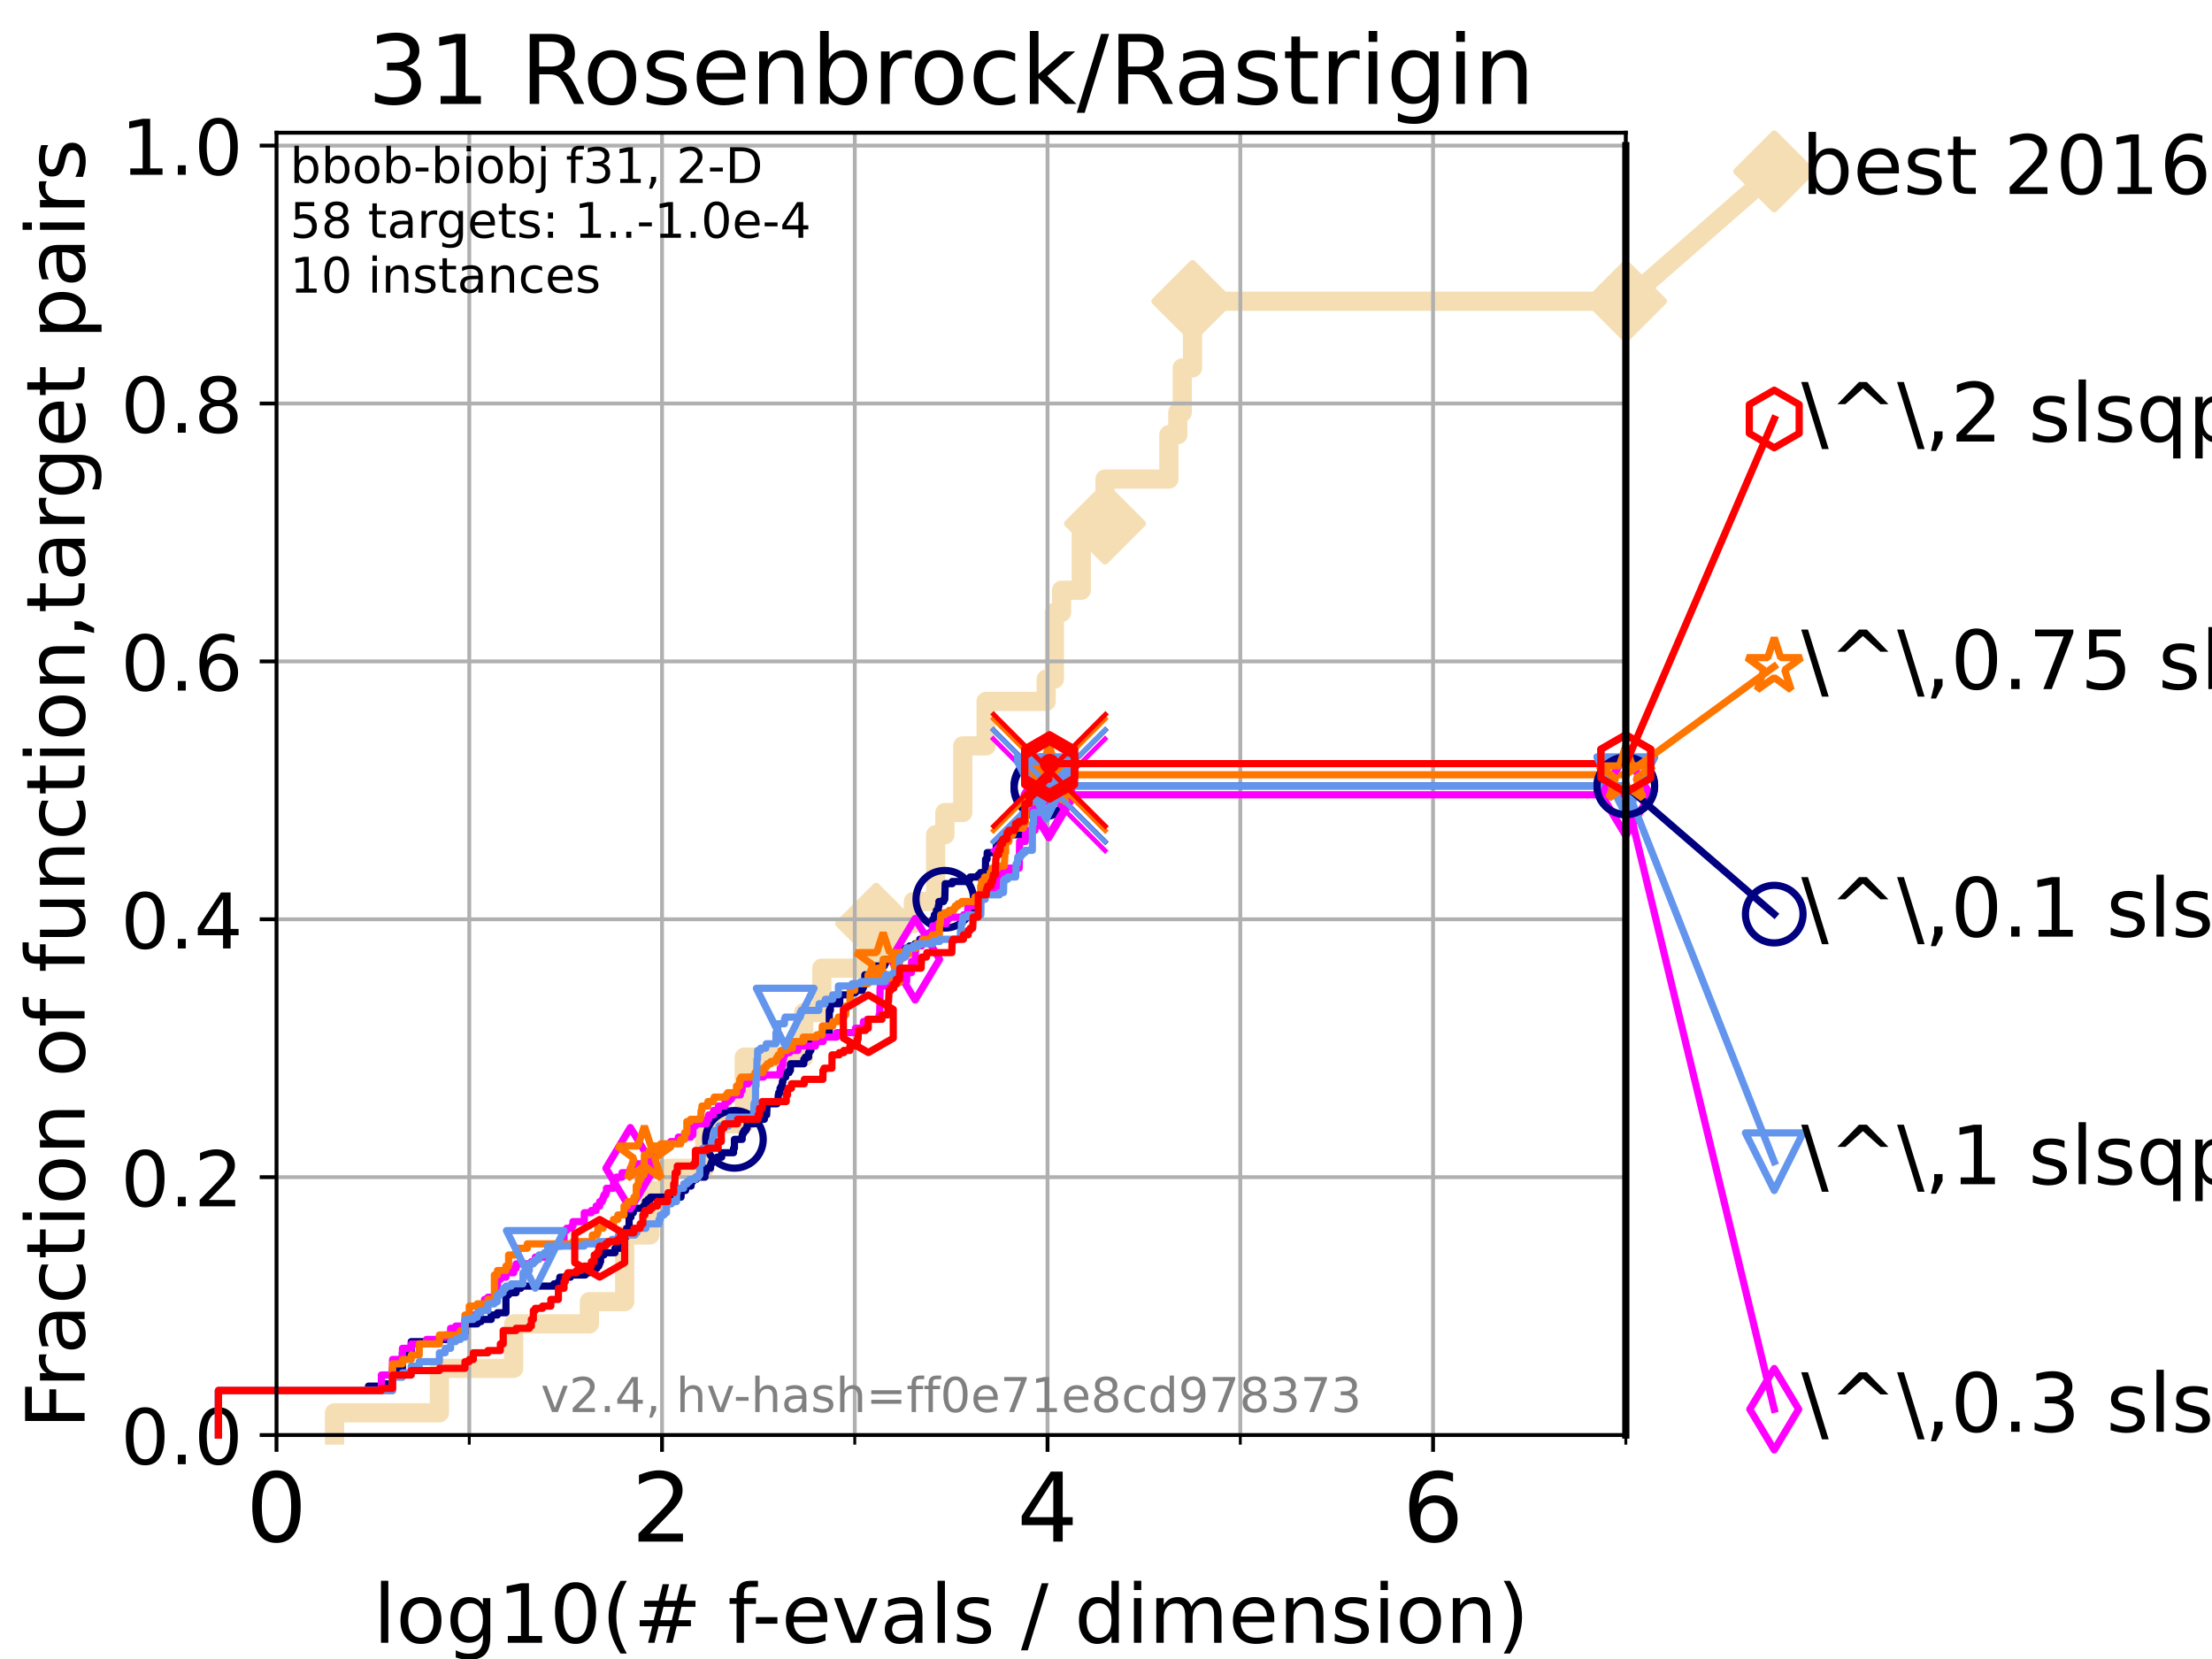 <?xml version="1.0" encoding="utf-8" standalone="no"?>
<!DOCTYPE svg PUBLIC "-//W3C//DTD SVG 1.1//EN"
  "http://www.w3.org/Graphics/SVG/1.1/DTD/svg11.dtd">
<!-- Created with matplotlib (https://matplotlib.org/) -->
<svg height="345.6pt" version="1.1" viewBox="0 0 460.8 345.6" width="460.8pt" xmlns="http://www.w3.org/2000/svg" xmlns:xlink="http://www.w3.org/1999/xlink">
 <defs>
  <style type="text/css">*{stroke-linecap:butt;stroke-linejoin:round;}</style>
 </defs>
 <g id="figure_1">
  <g id="patch_1">
   <path d="M 0 345.6 
L 460.8 345.6 
L 460.8 0 
L 0 0 
z
" style="fill:#ffffff;"/>
  </g>
  <g id="axes_1">
   <g id="patch_2">
    <path d="M 57.6 298.944 
L 338.688 298.944 
L 338.688 27.648 
L 57.6 27.648 
z
" style="fill:#ffffff;"/>
   </g>
   <g id="line2d_1">
    <path d="M 69.688 298.944 
L 69.688 294.313 
L 91.535 294.313 
L 91.535 285.05 
L 107.009 285.05 
L 107.009 275.788 
L 122.782 275.788 
L 122.782 271.157 
L 130.128 271.157 
L 130.128 257.263 
L 135.382 257.263 
L 135.382 248.001 
L 139.253 248.001 
L 139.253 243.37 
L 146.802 243.37 
L 146.802 234.107 
L 155.038 234.107 
L 155.038 220.214 
L 167.433 220.214 
L 167.433 210.951 
L 171.199 210.951 
L 171.199 201.689 
L 182.514 201.689 
L 182.514 192.426 
L 190.267 192.426 
L 190.267 187.795 
L 194.913 187.795 
L 194.913 173.901 
L 196.834 173.901 
L 196.834 169.27 
L 200.566 169.27 
L 200.566 155.377 
L 205.42 155.377 
L 205.42 146.114 
L 217.936 146.114 
L 217.936 141.483 
L 219.64 141.483 
L 219.64 127.589 
L 221.146 127.589 
L 221.146 122.958 
L 225.248 122.958 
L 225.248 109.065 
L 230.195 109.065 
L 230.195 99.802 
L 243.501 99.802 
L 243.501 90.54 
L 245.363 90.54 
L 245.363 85.909 
L 246.284 85.909 
L 246.284 76.646 
L 248.421 76.646 
L 248.421 62.753 
L 338.688 62.753 
" style="fill:none;stroke:#f5deb3;stroke-linecap:square;stroke-width:4;"/>
   </g>
   <g id="line2d_2">
    <defs>
     <path d="M 0 7.778 
L 7.778 0 
L 0 -7.778 
L -7.778 0 
z
" id="m0484f2983c" style="stroke:#f5deb3;stroke-linejoin:miter;stroke-width:1.5;"/>
    </defs>
    <g>
     <use style="fill:#f5deb3;stroke:#f5deb3;stroke-linejoin:miter;stroke-width:1.5;" x="182.514" xlink:href="#m0484f2983c" y="192.426"/>
     <use style="fill:#f5deb3;stroke:#f5deb3;stroke-linejoin:miter;stroke-width:1.5;" x="230.195" xlink:href="#m0484f2983c" y="109.065"/>
     <use style="fill:#f5deb3;stroke:#f5deb3;stroke-linejoin:miter;stroke-width:1.5;" x="248.421" xlink:href="#m0484f2983c" y="62.753"/>
     <use style="fill:#f5deb3;stroke:#f5deb3;stroke-linejoin:miter;stroke-width:1.5;" x="248.421" xlink:href="#m0484f2983c" y="62.753"/>
     <use style="fill:#f5deb3;stroke:#f5deb3;stroke-linejoin:miter;stroke-width:1.5;" x="338.688" xlink:href="#m0484f2983c" y="62.753"/>
    </g>
   </g>
   <g id="line2d_3">
    <path style="fill:none;stroke:#f5deb3;stroke-linecap:square;stroke-width:4;"/>
    <g/>
   </g>
   <g id="line2d_4">
    <path d="M 338.688 62.753 
L 369.608 35.706 
" style="fill:none;stroke:#f5deb3;stroke-linecap:square;stroke-width:4;"/>
    <g>
     <use style="fill:#f5deb3;stroke:#f5deb3;stroke-linejoin:miter;stroke-width:1.5;" x="338.688" xlink:href="#m0484f2983c" y="62.753"/>
     <use style="fill:#f5deb3;stroke:#f5deb3;stroke-linejoin:miter;stroke-width:1.5;" x="369.608" xlink:href="#m0484f2983c" y="35.706"/>
    </g>
   </g>
   <g id="matplotlib.axis_1">
    <g id="xtick_1">
     <g id="line2d_5">
      <path clip-path="url(#p54c401366a)" d="M 57.6 298.944 
L 57.6 27.648 
" style="fill:none;stroke:#b0b0b0;stroke-linecap:square;stroke-width:0.8;"/>
     </g>
     <g id="line2d_6">
      <defs>
       <path d="M 0 0 
L 0 3.5 
" id="me22db8c918" style="stroke:#000000;stroke-width:0.8;"/>
      </defs>
      <g>
       <use style="stroke:#000000;stroke-width:0.8;" x="57.6" xlink:href="#me22db8c918" y="298.944"/>
      </g>
     </g>
     <g id="text_1">
      <!-- 0 -->
      <g transform="translate(51.237 321.141)scale(0.2 -0.2)">
       <defs>
        <path d="M 31.781 66.406 
Q 24.172 66.406 20.328 58.906 
Q 16.5 51.422 16.5 36.375 
Q 16.5 21.391 20.328 13.891 
Q 24.172 6.391 31.781 6.391 
Q 39.453 6.391 43.281 13.891 
Q 47.125 21.391 47.125 36.375 
Q 47.125 51.422 43.281 58.906 
Q 39.453 66.406 31.781 66.406 
z
M 31.781 74.219 
Q 44.047 74.219 50.516 64.516 
Q 56.984 54.828 56.984 36.375 
Q 56.984 17.969 50.516 8.266 
Q 44.047 -1.422 31.781 -1.422 
Q 19.531 -1.422 13.062 8.266 
Q 6.594 17.969 6.594 36.375 
Q 6.594 54.828 13.062 64.516 
Q 19.531 74.219 31.781 74.219 
z
" id="DejaVuSans-48"/>
       </defs>
       <use xlink:href="#DejaVuSans-48"/>
      </g>
     </g>
    </g>
    <g id="xtick_2">
     <g id="line2d_7">
      <path clip-path="url(#p54c401366a)" d="M 137.911 298.944 
L 137.911 27.648 
" style="fill:none;stroke:#b0b0b0;stroke-linecap:square;stroke-width:0.8;"/>
     </g>
     <g id="line2d_8">
      <g>
       <use style="stroke:#000000;stroke-width:0.8;" x="137.911" xlink:href="#me22db8c918" y="298.944"/>
      </g>
     </g>
     <g id="text_2">
      <!-- 2 -->
      <g transform="translate(131.548 321.141)scale(0.2 -0.2)">
       <defs>
        <path d="M 19.188 8.297 
L 53.609 8.297 
L 53.609 0 
L 7.328 0 
L 7.328 8.297 
Q 12.938 14.109 22.625 23.891 
Q 32.328 33.688 34.812 36.531 
Q 39.547 41.844 41.422 45.531 
Q 43.312 49.219 43.312 52.781 
Q 43.312 58.594 39.234 62.25 
Q 35.156 65.922 28.609 65.922 
Q 23.969 65.922 18.812 64.312 
Q 13.672 62.703 7.812 59.422 
L 7.812 69.391 
Q 13.766 71.781 18.938 73 
Q 24.125 74.219 28.422 74.219 
Q 39.75 74.219 46.484 68.547 
Q 53.219 62.891 53.219 53.422 
Q 53.219 48.922 51.531 44.891 
Q 49.859 40.875 45.406 35.406 
Q 44.188 33.984 37.641 27.219 
Q 31.109 20.453 19.188 8.297 
z
" id="DejaVuSans-50"/>
       </defs>
       <use xlink:href="#DejaVuSans-50"/>
      </g>
     </g>
    </g>
    <g id="xtick_3">
     <g id="line2d_9">
      <path clip-path="url(#p54c401366a)" d="M 218.222 298.944 
L 218.222 27.648 
" style="fill:none;stroke:#b0b0b0;stroke-linecap:square;stroke-width:0.8;"/>
     </g>
     <g id="line2d_10">
      <g>
       <use style="stroke:#000000;stroke-width:0.8;" x="218.222" xlink:href="#me22db8c918" y="298.944"/>
      </g>
     </g>
     <g id="text_3">
      <!-- 4 -->
      <g transform="translate(211.859 321.141)scale(0.2 -0.2)">
       <defs>
        <path d="M 37.797 64.312 
L 12.891 25.391 
L 37.797 25.391 
z
M 35.203 72.906 
L 47.609 72.906 
L 47.609 25.391 
L 58.016 25.391 
L 58.016 17.188 
L 47.609 17.188 
L 47.609 0 
L 37.797 0 
L 37.797 17.188 
L 4.891 17.188 
L 4.891 26.703 
z
" id="DejaVuSans-52"/>
       </defs>
       <use xlink:href="#DejaVuSans-52"/>
      </g>
     </g>
    </g>
    <g id="xtick_4">
     <g id="line2d_11">
      <path clip-path="url(#p54c401366a)" d="M 298.533 298.944 
L 298.533 27.648 
" style="fill:none;stroke:#b0b0b0;stroke-linecap:square;stroke-width:0.8;"/>
     </g>
     <g id="line2d_12">
      <g>
       <use style="stroke:#000000;stroke-width:0.8;" x="298.533" xlink:href="#me22db8c918" y="298.944"/>
      </g>
     </g>
     <g id="text_4">
      <!-- 6 -->
      <g transform="translate(292.17 321.141)scale(0.2 -0.2)">
       <defs>
        <path d="M 33.016 40.375 
Q 26.375 40.375 22.484 35.828 
Q 18.609 31.297 18.609 23.391 
Q 18.609 15.531 22.484 10.953 
Q 26.375 6.391 33.016 6.391 
Q 39.656 6.391 43.531 10.953 
Q 47.406 15.531 47.406 23.391 
Q 47.406 31.297 43.531 35.828 
Q 39.656 40.375 33.016 40.375 
z
M 52.594 71.297 
L 52.594 62.312 
Q 48.875 64.062 45.094 64.984 
Q 41.312 65.922 37.594 65.922 
Q 27.828 65.922 22.672 59.328 
Q 17.531 52.734 16.797 39.406 
Q 19.672 43.656 24.016 45.922 
Q 28.375 48.188 33.594 48.188 
Q 44.578 48.188 50.953 41.516 
Q 57.328 34.859 57.328 23.391 
Q 57.328 12.156 50.688 5.359 
Q 44.047 -1.422 33.016 -1.422 
Q 20.359 -1.422 13.672 8.266 
Q 6.984 17.969 6.984 36.375 
Q 6.984 53.656 15.188 63.938 
Q 23.391 74.219 37.203 74.219 
Q 40.922 74.219 44.703 73.484 
Q 48.484 72.75 52.594 71.297 
z
" id="DejaVuSans-54"/>
       </defs>
       <use xlink:href="#DejaVuSans-54"/>
      </g>
     </g>
    </g>
    <g id="xtick_5">
     <g id="line2d_13">
      <path clip-path="url(#p54c401366a)" d="M 97.755 298.944 
L 97.755 27.648 
" style="fill:none;stroke:#b0b0b0;stroke-linecap:square;stroke-width:0.8;"/>
     </g>
     <g id="line2d_14">
      <defs>
       <path d="M 0 0 
L 0 2 
" id="m6dd466ed29" style="stroke:#000000;stroke-width:0.6;"/>
      </defs>
      <g>
       <use style="stroke:#000000;stroke-width:0.6;" x="97.755" xlink:href="#m6dd466ed29" y="298.944"/>
      </g>
     </g>
    </g>
    <g id="xtick_6">
     <g id="line2d_15">
      <path clip-path="url(#p54c401366a)" d="M 178.066 298.944 
L 178.066 27.648 
" style="fill:none;stroke:#b0b0b0;stroke-linecap:square;stroke-width:0.8;"/>
     </g>
     <g id="line2d_16">
      <g>
       <use style="stroke:#000000;stroke-width:0.6;" x="178.066" xlink:href="#m6dd466ed29" y="298.944"/>
      </g>
     </g>
    </g>
    <g id="xtick_7">
     <g id="line2d_17">
      <path clip-path="url(#p54c401366a)" d="M 258.377 298.944 
L 258.377 27.648 
" style="fill:none;stroke:#b0b0b0;stroke-linecap:square;stroke-width:0.8;"/>
     </g>
     <g id="line2d_18">
      <g>
       <use style="stroke:#000000;stroke-width:0.6;" x="258.377" xlink:href="#m6dd466ed29" y="298.944"/>
      </g>
     </g>
    </g>
    <g id="xtick_8">
     <g id="line2d_19">
      <path clip-path="url(#p54c401366a)" d="M 338.688 298.944 
L 338.688 27.648 
" style="fill:none;stroke:#b0b0b0;stroke-linecap:square;stroke-width:0.8;"/>
     </g>
     <g id="line2d_20">
      <g>
       <use style="stroke:#000000;stroke-width:0.6;" x="338.688" xlink:href="#m6dd466ed29" y="298.944"/>
      </g>
     </g>
    </g>
    <g id="text_5">
     <!-- log10(# f-evals / dimension) -->
     <g transform="translate(77.764 342.218)scale(0.17 -0.17)">
      <defs>
       <path d="M 9.422 75.984 
L 18.406 75.984 
L 18.406 0 
L 9.422 0 
z
" id="DejaVuSans-108"/>
       <path d="M 30.609 48.391 
Q 23.391 48.391 19.188 42.75 
Q 14.984 37.109 14.984 27.297 
Q 14.984 17.484 19.156 11.844 
Q 23.344 6.203 30.609 6.203 
Q 37.797 6.203 41.984 11.859 
Q 46.188 17.531 46.188 27.297 
Q 46.188 37.016 41.984 42.703 
Q 37.797 48.391 30.609 48.391 
z
M 30.609 56 
Q 42.328 56 49.016 48.375 
Q 55.719 40.766 55.719 27.297 
Q 55.719 13.875 49.016 6.219 
Q 42.328 -1.422 30.609 -1.422 
Q 18.844 -1.422 12.172 6.219 
Q 5.516 13.875 5.516 27.297 
Q 5.516 40.766 12.172 48.375 
Q 18.844 56 30.609 56 
z
" id="DejaVuSans-111"/>
       <path d="M 45.406 27.984 
Q 45.406 37.75 41.375 43.109 
Q 37.359 48.484 30.078 48.484 
Q 22.859 48.484 18.828 43.109 
Q 14.797 37.75 14.797 27.984 
Q 14.797 18.266 18.828 12.891 
Q 22.859 7.516 30.078 7.516 
Q 37.359 7.516 41.375 12.891 
Q 45.406 18.266 45.406 27.984 
z
M 54.391 6.781 
Q 54.391 -7.172 48.188 -13.984 
Q 42 -20.797 29.203 -20.797 
Q 24.469 -20.797 20.266 -20.094 
Q 16.062 -19.391 12.109 -17.922 
L 12.109 -9.188 
Q 16.062 -11.328 19.922 -12.344 
Q 23.781 -13.375 27.781 -13.375 
Q 36.625 -13.375 41.016 -8.766 
Q 45.406 -4.156 45.406 5.172 
L 45.406 9.625 
Q 42.625 4.781 38.281 2.391 
Q 33.938 0 27.875 0 
Q 17.828 0 11.672 7.656 
Q 5.516 15.328 5.516 27.984 
Q 5.516 40.672 11.672 48.328 
Q 17.828 56 27.875 56 
Q 33.938 56 38.281 53.609 
Q 42.625 51.219 45.406 46.391 
L 45.406 54.688 
L 54.391 54.688 
z
" id="DejaVuSans-103"/>
       <path d="M 12.406 8.297 
L 28.516 8.297 
L 28.516 63.922 
L 10.984 60.406 
L 10.984 69.391 
L 28.422 72.906 
L 38.281 72.906 
L 38.281 8.297 
L 54.391 8.297 
L 54.391 0 
L 12.406 0 
z
" id="DejaVuSans-49"/>
       <path d="M 31 75.875 
Q 24.469 64.656 21.281 53.656 
Q 18.109 42.672 18.109 31.391 
Q 18.109 20.125 21.312 9.062 
Q 24.516 -2 31 -13.188 
L 23.188 -13.188 
Q 15.875 -1.703 12.234 9.375 
Q 8.594 20.453 8.594 31.391 
Q 8.594 42.281 12.203 53.312 
Q 15.828 64.359 23.188 75.875 
z
" id="DejaVuSans-40"/>
       <path d="M 51.125 44 
L 36.922 44 
L 32.812 27.688 
L 47.125 27.688 
z
M 43.797 71.781 
L 38.719 51.516 
L 52.984 51.516 
L 58.109 71.781 
L 65.922 71.781 
L 60.891 51.516 
L 76.125 51.516 
L 76.125 44 
L 58.984 44 
L 54.984 27.688 
L 70.516 27.688 
L 70.516 20.219 
L 53.078 20.219 
L 48 0 
L 40.188 0 
L 45.219 20.219 
L 30.906 20.219 
L 25.875 0 
L 18.016 0 
L 23.094 20.219 
L 7.719 20.219 
L 7.719 27.688 
L 24.906 27.688 
L 29 44 
L 13.281 44 
L 13.281 51.516 
L 30.906 51.516 
L 35.891 71.781 
z
" id="DejaVuSans-35"/>
       <path id="DejaVuSans-32"/>
       <path d="M 37.109 75.984 
L 37.109 68.5 
L 28.516 68.5 
Q 23.688 68.5 21.797 66.547 
Q 19.922 64.594 19.922 59.516 
L 19.922 54.688 
L 34.719 54.688 
L 34.719 47.703 
L 19.922 47.703 
L 19.922 0 
L 10.891 0 
L 10.891 47.703 
L 2.297 47.703 
L 2.297 54.688 
L 10.891 54.688 
L 10.891 58.5 
Q 10.891 67.625 15.141 71.797 
Q 19.391 75.984 28.609 75.984 
z
" id="DejaVuSans-102"/>
       <path d="M 4.891 31.391 
L 31.203 31.391 
L 31.203 23.391 
L 4.891 23.391 
z
" id="DejaVuSans-45"/>
       <path d="M 56.203 29.594 
L 56.203 25.203 
L 14.891 25.203 
Q 15.484 15.922 20.484 11.062 
Q 25.484 6.203 34.422 6.203 
Q 39.594 6.203 44.453 7.469 
Q 49.312 8.734 54.109 11.281 
L 54.109 2.781 
Q 49.266 0.734 44.188 -0.344 
Q 39.109 -1.422 33.891 -1.422 
Q 20.797 -1.422 13.156 6.188 
Q 5.516 13.812 5.516 26.812 
Q 5.516 40.234 12.766 48.109 
Q 20.016 56 32.328 56 
Q 43.359 56 49.781 48.891 
Q 56.203 41.797 56.203 29.594 
z
M 47.219 32.234 
Q 47.125 39.594 43.094 43.984 
Q 39.062 48.391 32.422 48.391 
Q 24.906 48.391 20.391 44.141 
Q 15.875 39.891 15.188 32.172 
z
" id="DejaVuSans-101"/>
       <path d="M 2.984 54.688 
L 12.5 54.688 
L 29.594 8.797 
L 46.688 54.688 
L 56.203 54.688 
L 35.688 0 
L 23.484 0 
z
" id="DejaVuSans-118"/>
       <path d="M 34.281 27.484 
Q 23.391 27.484 19.188 25 
Q 14.984 22.516 14.984 16.5 
Q 14.984 11.719 18.141 8.906 
Q 21.297 6.109 26.703 6.109 
Q 34.188 6.109 38.703 11.406 
Q 43.219 16.703 43.219 25.484 
L 43.219 27.484 
z
M 52.203 31.203 
L 52.203 0 
L 43.219 0 
L 43.219 8.297 
Q 40.141 3.328 35.547 0.953 
Q 30.953 -1.422 24.312 -1.422 
Q 15.922 -1.422 10.953 3.297 
Q 6 8.016 6 15.922 
Q 6 25.141 12.172 29.828 
Q 18.359 34.516 30.609 34.516 
L 43.219 34.516 
L 43.219 35.406 
Q 43.219 41.609 39.141 45 
Q 35.062 48.391 27.688 48.391 
Q 23 48.391 18.547 47.266 
Q 14.109 46.141 10.016 43.891 
L 10.016 52.203 
Q 14.938 54.109 19.578 55.047 
Q 24.219 56 28.609 56 
Q 40.484 56 46.344 49.844 
Q 52.203 43.703 52.203 31.203 
z
" id="DejaVuSans-97"/>
       <path d="M 44.281 53.078 
L 44.281 44.578 
Q 40.484 46.531 36.375 47.5 
Q 32.281 48.484 27.875 48.484 
Q 21.188 48.484 17.844 46.438 
Q 14.5 44.391 14.5 40.281 
Q 14.5 37.156 16.891 35.375 
Q 19.281 33.594 26.516 31.984 
L 29.594 31.297 
Q 39.156 29.25 43.188 25.516 
Q 47.219 21.781 47.219 15.094 
Q 47.219 7.469 41.188 3.016 
Q 35.156 -1.422 24.609 -1.422 
Q 20.219 -1.422 15.453 -0.562 
Q 10.688 0.297 5.422 2 
L 5.422 11.281 
Q 10.406 8.688 15.234 7.391 
Q 20.062 6.109 24.812 6.109 
Q 31.156 6.109 34.562 8.281 
Q 37.984 10.453 37.984 14.406 
Q 37.984 18.062 35.516 20.016 
Q 33.062 21.969 24.703 23.781 
L 21.578 24.516 
Q 13.234 26.266 9.516 29.906 
Q 5.812 33.547 5.812 39.891 
Q 5.812 47.609 11.281 51.797 
Q 16.75 56 26.812 56 
Q 31.781 56 36.172 55.266 
Q 40.578 54.547 44.281 53.078 
z
" id="DejaVuSans-115"/>
       <path d="M 25.391 72.906 
L 33.688 72.906 
L 8.297 -9.281 
L 0 -9.281 
z
" id="DejaVuSans-47"/>
       <path d="M 45.406 46.391 
L 45.406 75.984 
L 54.391 75.984 
L 54.391 0 
L 45.406 0 
L 45.406 8.203 
Q 42.578 3.328 38.25 0.953 
Q 33.938 -1.422 27.875 -1.422 
Q 17.969 -1.422 11.734 6.484 
Q 5.516 14.406 5.516 27.297 
Q 5.516 40.188 11.734 48.094 
Q 17.969 56 27.875 56 
Q 33.938 56 38.25 53.625 
Q 42.578 51.266 45.406 46.391 
z
M 14.797 27.297 
Q 14.797 17.391 18.875 11.75 
Q 22.953 6.109 30.078 6.109 
Q 37.203 6.109 41.297 11.75 
Q 45.406 17.391 45.406 27.297 
Q 45.406 37.203 41.297 42.844 
Q 37.203 48.484 30.078 48.484 
Q 22.953 48.484 18.875 42.844 
Q 14.797 37.203 14.797 27.297 
z
" id="DejaVuSans-100"/>
       <path d="M 9.422 54.688 
L 18.406 54.688 
L 18.406 0 
L 9.422 0 
z
M 9.422 75.984 
L 18.406 75.984 
L 18.406 64.594 
L 9.422 64.594 
z
" id="DejaVuSans-105"/>
       <path d="M 52 44.188 
Q 55.375 50.25 60.062 53.125 
Q 64.75 56 71.094 56 
Q 79.641 56 84.281 50.016 
Q 88.922 44.047 88.922 33.016 
L 88.922 0 
L 79.891 0 
L 79.891 32.719 
Q 79.891 40.578 77.094 44.375 
Q 74.312 48.188 68.609 48.188 
Q 61.625 48.188 57.562 43.547 
Q 53.516 38.922 53.516 30.906 
L 53.516 0 
L 44.484 0 
L 44.484 32.719 
Q 44.484 40.625 41.703 44.406 
Q 38.922 48.188 33.109 48.188 
Q 26.219 48.188 22.156 43.531 
Q 18.109 38.875 18.109 30.906 
L 18.109 0 
L 9.078 0 
L 9.078 54.688 
L 18.109 54.688 
L 18.109 46.188 
Q 21.188 51.219 25.484 53.609 
Q 29.781 56 35.688 56 
Q 41.656 56 45.828 52.969 
Q 50 49.953 52 44.188 
z
" id="DejaVuSans-109"/>
       <path d="M 54.891 33.016 
L 54.891 0 
L 45.906 0 
L 45.906 32.719 
Q 45.906 40.484 42.875 44.328 
Q 39.844 48.188 33.797 48.188 
Q 26.516 48.188 22.312 43.547 
Q 18.109 38.922 18.109 30.906 
L 18.109 0 
L 9.078 0 
L 9.078 54.688 
L 18.109 54.688 
L 18.109 46.188 
Q 21.344 51.125 25.703 53.562 
Q 30.078 56 35.797 56 
Q 45.219 56 50.047 50.172 
Q 54.891 44.344 54.891 33.016 
z
" id="DejaVuSans-110"/>
       <path d="M 8.016 75.875 
L 15.828 75.875 
Q 23.141 64.359 26.781 53.312 
Q 30.422 42.281 30.422 31.391 
Q 30.422 20.453 26.781 9.375 
Q 23.141 -1.703 15.828 -13.188 
L 8.016 -13.188 
Q 14.5 -2 17.703 9.062 
Q 20.906 20.125 20.906 31.391 
Q 20.906 42.672 17.703 53.656 
Q 14.5 64.656 8.016 75.875 
z
" id="DejaVuSans-41"/>
      </defs>
      <use xlink:href="#DejaVuSans-108"/>
      <use x="27.783" xlink:href="#DejaVuSans-111"/>
      <use x="88.965" xlink:href="#DejaVuSans-103"/>
      <use x="152.441" xlink:href="#DejaVuSans-49"/>
      <use x="216.064" xlink:href="#DejaVuSans-48"/>
      <use x="279.688" xlink:href="#DejaVuSans-40"/>
      <use x="318.701" xlink:href="#DejaVuSans-35"/>
      <use x="402.49" xlink:href="#DejaVuSans-32"/>
      <use x="434.277" xlink:href="#DejaVuSans-102"/>
      <use x="463.982" xlink:href="#DejaVuSans-45"/>
      <use x="500.066" xlink:href="#DejaVuSans-101"/>
      <use x="561.59" xlink:href="#DejaVuSans-118"/>
      <use x="620.77" xlink:href="#DejaVuSans-97"/>
      <use x="682.049" xlink:href="#DejaVuSans-108"/>
      <use x="709.832" xlink:href="#DejaVuSans-115"/>
      <use x="761.932" xlink:href="#DejaVuSans-32"/>
      <use x="793.719" xlink:href="#DejaVuSans-47"/>
      <use x="827.41" xlink:href="#DejaVuSans-32"/>
      <use x="859.197" xlink:href="#DejaVuSans-100"/>
      <use x="922.674" xlink:href="#DejaVuSans-105"/>
      <use x="950.457" xlink:href="#DejaVuSans-109"/>
      <use x="1047.869" xlink:href="#DejaVuSans-101"/>
      <use x="1109.393" xlink:href="#DejaVuSans-110"/>
      <use x="1172.771" xlink:href="#DejaVuSans-115"/>
      <use x="1224.871" xlink:href="#DejaVuSans-105"/>
      <use x="1252.654" xlink:href="#DejaVuSans-111"/>
      <use x="1313.836" xlink:href="#DejaVuSans-110"/>
      <use x="1377.215" xlink:href="#DejaVuSans-41"/>
     </g>
    </g>
   </g>
   <g id="matplotlib.axis_2">
    <g id="ytick_1">
     <g id="line2d_21">
      <path clip-path="url(#p54c401366a)" d="M 57.6 298.944 
L 338.688 298.944 
" style="fill:none;stroke:#b0b0b0;stroke-linecap:square;stroke-width:0.8;"/>
     </g>
     <g id="line2d_22">
      <defs>
       <path d="M 0 0 
L -3.5 0 
" id="m5bb6579301" style="stroke:#000000;stroke-width:0.8;"/>
      </defs>
      <g>
       <use style="stroke:#000000;stroke-width:0.8;" x="57.6" xlink:href="#m5bb6579301" y="298.944"/>
      </g>
     </g>
     <g id="text_6">
      <!-- 0.0 -->
      <g transform="translate(25.155 305.023)scale(0.16 -0.16)">
       <defs>
        <path d="M 10.688 12.406 
L 21 12.406 
L 21 0 
L 10.688 0 
z
" id="DejaVuSans-46"/>
       </defs>
       <use xlink:href="#DejaVuSans-48"/>
       <use x="63.623" xlink:href="#DejaVuSans-46"/>
       <use x="95.41" xlink:href="#DejaVuSans-48"/>
      </g>
     </g>
    </g>
    <g id="ytick_2">
     <g id="line2d_23">
      <path clip-path="url(#p54c401366a)" d="M 57.6 245.222 
L 338.688 245.222 
" style="fill:none;stroke:#b0b0b0;stroke-linecap:square;stroke-width:0.8;"/>
     </g>
     <g id="line2d_24">
      <g>
       <use style="stroke:#000000;stroke-width:0.8;" x="57.6" xlink:href="#m5bb6579301" y="245.222"/>
      </g>
     </g>
     <g id="text_7">
      <!-- 0.2 -->
      <g transform="translate(25.155 251.301)scale(0.16 -0.16)">
       <use xlink:href="#DejaVuSans-48"/>
       <use x="63.623" xlink:href="#DejaVuSans-46"/>
       <use x="95.41" xlink:href="#DejaVuSans-50"/>
      </g>
     </g>
    </g>
    <g id="ytick_3">
     <g id="line2d_25">
      <path clip-path="url(#p54c401366a)" d="M 57.6 191.5 
L 338.688 191.5 
" style="fill:none;stroke:#b0b0b0;stroke-linecap:square;stroke-width:0.8;"/>
     </g>
     <g id="line2d_26">
      <g>
       <use style="stroke:#000000;stroke-width:0.8;" x="57.6" xlink:href="#m5bb6579301" y="191.5"/>
      </g>
     </g>
     <g id="text_8">
      <!-- 0.4 -->
      <g transform="translate(25.155 197.579)scale(0.16 -0.16)">
       <use xlink:href="#DejaVuSans-48"/>
       <use x="63.623" xlink:href="#DejaVuSans-46"/>
       <use x="95.41" xlink:href="#DejaVuSans-52"/>
      </g>
     </g>
    </g>
    <g id="ytick_4">
     <g id="line2d_27">
      <path clip-path="url(#p54c401366a)" d="M 57.6 137.778 
L 338.688 137.778 
" style="fill:none;stroke:#b0b0b0;stroke-linecap:square;stroke-width:0.8;"/>
     </g>
     <g id="line2d_28">
      <g>
       <use style="stroke:#000000;stroke-width:0.8;" x="57.6" xlink:href="#m5bb6579301" y="137.778"/>
      </g>
     </g>
     <g id="text_9">
      <!-- 0.6 -->
      <g transform="translate(25.155 143.857)scale(0.16 -0.16)">
       <use xlink:href="#DejaVuSans-48"/>
       <use x="63.623" xlink:href="#DejaVuSans-46"/>
       <use x="95.41" xlink:href="#DejaVuSans-54"/>
      </g>
     </g>
    </g>
    <g id="ytick_5">
     <g id="line2d_29">
      <path clip-path="url(#p54c401366a)" d="M 57.6 84.056 
L 338.688 84.056 
" style="fill:none;stroke:#b0b0b0;stroke-linecap:square;stroke-width:0.8;"/>
     </g>
     <g id="line2d_30">
      <g>
       <use style="stroke:#000000;stroke-width:0.8;" x="57.6" xlink:href="#m5bb6579301" y="84.056"/>
      </g>
     </g>
     <g id="text_10">
      <!-- 0.8 -->
      <g transform="translate(25.155 90.135)scale(0.16 -0.16)">
       <defs>
        <path d="M 31.781 34.625 
Q 24.75 34.625 20.719 30.859 
Q 16.703 27.094 16.703 20.516 
Q 16.703 13.922 20.719 10.156 
Q 24.75 6.391 31.781 6.391 
Q 38.812 6.391 42.859 10.172 
Q 46.922 13.969 46.922 20.516 
Q 46.922 27.094 42.891 30.859 
Q 38.875 34.625 31.781 34.625 
z
M 21.922 38.812 
Q 15.578 40.375 12.031 44.719 
Q 8.5 49.078 8.5 55.328 
Q 8.5 64.062 14.719 69.141 
Q 20.953 74.219 31.781 74.219 
Q 42.672 74.219 48.875 69.141 
Q 55.078 64.062 55.078 55.328 
Q 55.078 49.078 51.531 44.719 
Q 48 40.375 41.703 38.812 
Q 48.828 37.156 52.797 32.312 
Q 56.781 27.484 56.781 20.516 
Q 56.781 9.906 50.312 4.234 
Q 43.844 -1.422 31.781 -1.422 
Q 19.734 -1.422 13.25 4.234 
Q 6.781 9.906 6.781 20.516 
Q 6.781 27.484 10.781 32.312 
Q 14.797 37.156 21.922 38.812 
z
M 18.312 54.391 
Q 18.312 48.734 21.844 45.562 
Q 25.391 42.391 31.781 42.391 
Q 38.141 42.391 41.719 45.562 
Q 45.312 48.734 45.312 54.391 
Q 45.312 60.062 41.719 63.234 
Q 38.141 66.406 31.781 66.406 
Q 25.391 66.406 21.844 63.234 
Q 18.312 60.062 18.312 54.391 
z
" id="DejaVuSans-56"/>
       </defs>
       <use xlink:href="#DejaVuSans-48"/>
       <use x="63.623" xlink:href="#DejaVuSans-46"/>
       <use x="95.41" xlink:href="#DejaVuSans-56"/>
      </g>
     </g>
    </g>
    <g id="ytick_6">
     <g id="line2d_31">
      <path clip-path="url(#p54c401366a)" d="M 57.6 30.334 
L 338.688 30.334 
" style="fill:none;stroke:#b0b0b0;stroke-linecap:square;stroke-width:0.8;"/>
     </g>
     <g id="line2d_32">
      <g>
       <use style="stroke:#000000;stroke-width:0.8;" x="57.6" xlink:href="#m5bb6579301" y="30.334"/>
      </g>
     </g>
     <g id="text_11">
      <!-- 1.0 -->
      <g transform="translate(25.155 36.413)scale(0.16 -0.16)">
       <use xlink:href="#DejaVuSans-49"/>
       <use x="63.623" xlink:href="#DejaVuSans-46"/>
       <use x="95.41" xlink:href="#DejaVuSans-48"/>
      </g>
     </g>
    </g>
    <g id="text_12">
     <!-- Fraction of function,target pairs -->
     <g transform="translate(17.62 297.681)rotate(-90)scale(0.17 -0.17)">
      <defs>
       <path d="M 9.812 72.906 
L 51.703 72.906 
L 51.703 64.594 
L 19.672 64.594 
L 19.672 43.109 
L 48.578 43.109 
L 48.578 34.812 
L 19.672 34.812 
L 19.672 0 
L 9.812 0 
z
" id="DejaVuSans-70"/>
       <path d="M 41.109 46.297 
Q 39.594 47.172 37.812 47.578 
Q 36.031 48 33.891 48 
Q 26.266 48 22.188 43.047 
Q 18.109 38.094 18.109 28.812 
L 18.109 0 
L 9.078 0 
L 9.078 54.688 
L 18.109 54.688 
L 18.109 46.188 
Q 20.953 51.172 25.484 53.578 
Q 30.031 56 36.531 56 
Q 37.453 56 38.578 55.875 
Q 39.703 55.766 41.062 55.516 
z
" id="DejaVuSans-114"/>
       <path d="M 48.781 52.594 
L 48.781 44.188 
Q 44.969 46.297 41.141 47.344 
Q 37.312 48.391 33.406 48.391 
Q 24.656 48.391 19.812 42.844 
Q 14.984 37.312 14.984 27.297 
Q 14.984 17.281 19.812 11.734 
Q 24.656 6.203 33.406 6.203 
Q 37.312 6.203 41.141 7.25 
Q 44.969 8.297 48.781 10.406 
L 48.781 2.094 
Q 45.016 0.344 40.984 -0.531 
Q 36.969 -1.422 32.422 -1.422 
Q 20.062 -1.422 12.781 6.344 
Q 5.516 14.109 5.516 27.297 
Q 5.516 40.672 12.859 48.328 
Q 20.219 56 33.016 56 
Q 37.156 56 41.109 55.141 
Q 45.062 54.297 48.781 52.594 
z
" id="DejaVuSans-99"/>
       <path d="M 18.312 70.219 
L 18.312 54.688 
L 36.812 54.688 
L 36.812 47.703 
L 18.312 47.703 
L 18.312 18.016 
Q 18.312 11.328 20.141 9.422 
Q 21.969 7.516 27.594 7.516 
L 36.812 7.516 
L 36.812 0 
L 27.594 0 
Q 17.188 0 13.234 3.875 
Q 9.281 7.766 9.281 18.016 
L 9.281 47.703 
L 2.688 47.703 
L 2.688 54.688 
L 9.281 54.688 
L 9.281 70.219 
z
" id="DejaVuSans-116"/>
       <path d="M 8.5 21.578 
L 8.5 54.688 
L 17.484 54.688 
L 17.484 21.922 
Q 17.484 14.156 20.5 10.266 
Q 23.531 6.391 29.594 6.391 
Q 36.859 6.391 41.078 11.031 
Q 45.312 15.672 45.312 23.688 
L 45.312 54.688 
L 54.297 54.688 
L 54.297 0 
L 45.312 0 
L 45.312 8.406 
Q 42.047 3.422 37.719 1 
Q 33.406 -1.422 27.688 -1.422 
Q 18.266 -1.422 13.375 4.438 
Q 8.5 10.297 8.5 21.578 
z
M 31.109 56 
z
" id="DejaVuSans-117"/>
       <path d="M 11.719 12.406 
L 22.016 12.406 
L 22.016 4 
L 14.016 -11.625 
L 7.719 -11.625 
L 11.719 4 
z
" id="DejaVuSans-44"/>
       <path d="M 18.109 8.203 
L 18.109 -20.797 
L 9.078 -20.797 
L 9.078 54.688 
L 18.109 54.688 
L 18.109 46.391 
Q 20.953 51.266 25.266 53.625 
Q 29.594 56 35.594 56 
Q 45.562 56 51.781 48.094 
Q 58.016 40.188 58.016 27.297 
Q 58.016 14.406 51.781 6.484 
Q 45.562 -1.422 35.594 -1.422 
Q 29.594 -1.422 25.266 0.953 
Q 20.953 3.328 18.109 8.203 
z
M 48.688 27.297 
Q 48.688 37.203 44.609 42.844 
Q 40.531 48.484 33.406 48.484 
Q 26.266 48.484 22.188 42.844 
Q 18.109 37.203 18.109 27.297 
Q 18.109 17.391 22.188 11.75 
Q 26.266 6.109 33.406 6.109 
Q 40.531 6.109 44.609 11.75 
Q 48.688 17.391 48.688 27.297 
z
" id="DejaVuSans-112"/>
      </defs>
      <use xlink:href="#DejaVuSans-70"/>
      <use x="50.27" xlink:href="#DejaVuSans-114"/>
      <use x="91.383" xlink:href="#DejaVuSans-97"/>
      <use x="152.662" xlink:href="#DejaVuSans-99"/>
      <use x="207.643" xlink:href="#DejaVuSans-116"/>
      <use x="246.852" xlink:href="#DejaVuSans-105"/>
      <use x="274.635" xlink:href="#DejaVuSans-111"/>
      <use x="335.816" xlink:href="#DejaVuSans-110"/>
      <use x="399.195" xlink:href="#DejaVuSans-32"/>
      <use x="430.982" xlink:href="#DejaVuSans-111"/>
      <use x="492.164" xlink:href="#DejaVuSans-102"/>
      <use x="527.369" xlink:href="#DejaVuSans-32"/>
      <use x="559.156" xlink:href="#DejaVuSans-102"/>
      <use x="594.361" xlink:href="#DejaVuSans-117"/>
      <use x="657.74" xlink:href="#DejaVuSans-110"/>
      <use x="721.119" xlink:href="#DejaVuSans-99"/>
      <use x="776.1" xlink:href="#DejaVuSans-116"/>
      <use x="815.309" xlink:href="#DejaVuSans-105"/>
      <use x="843.092" xlink:href="#DejaVuSans-111"/>
      <use x="904.273" xlink:href="#DejaVuSans-110"/>
      <use x="967.652" xlink:href="#DejaVuSans-44"/>
      <use x="999.439" xlink:href="#DejaVuSans-116"/>
      <use x="1038.648" xlink:href="#DejaVuSans-97"/>
      <use x="1099.928" xlink:href="#DejaVuSans-114"/>
      <use x="1139.291" xlink:href="#DejaVuSans-103"/>
      <use x="1202.768" xlink:href="#DejaVuSans-101"/>
      <use x="1264.291" xlink:href="#DejaVuSans-116"/>
      <use x="1303.5" xlink:href="#DejaVuSans-32"/>
      <use x="1335.287" xlink:href="#DejaVuSans-112"/>
      <use x="1398.764" xlink:href="#DejaVuSans-97"/>
      <use x="1460.043" xlink:href="#DejaVuSans-105"/>
      <use x="1487.826" xlink:href="#DejaVuSans-114"/>
      <use x="1528.939" xlink:href="#DejaVuSans-115"/>
     </g>
    </g>
   </g>
   <g id="line2d_33">
    <defs>
     <path d="M 0 1.5 
C 0.398 1.5 0.779 1.342 1.061 1.061 
C 1.342 0.779 1.5 0.398 1.5 0 
C 1.5 -0.398 1.342 -0.779 1.061 -1.061 
C 0.779 -1.342 0.398 -1.5 0 -1.5 
C -0.398 -1.5 -0.779 -1.342 -1.061 -1.061 
C -1.342 -0.779 -1.5 -0.398 -1.5 0 
C -1.5 0.398 -1.342 0.779 -1.061 1.061 
C -0.779 1.342 -0.398 1.5 0 1.5 
z
" id="mbaacf26cac" style="stroke:#f5deb3;"/>
    </defs>
    <g>
     <use style="fill:#f5deb3;stroke:#f5deb3;" x="248.421" xlink:href="#mbaacf26cac" y="62.753"/>
     <use style="fill:#f5deb3;stroke:#f5deb3;" x="248.421" xlink:href="#mbaacf26cac" y="62.753"/>
    </g>
   </g>
   <g id="line2d_34">
    <defs>
     <path d="M 0 1.5 
C 0.398 1.5 0.779 1.342 1.061 1.061 
C 1.342 0.779 1.5 0.398 1.5 0 
C 1.5 -0.398 1.342 -0.779 1.061 -1.061 
C 0.779 -1.342 0.398 -1.5 0 -1.5 
C -0.398 -1.5 -0.779 -1.342 -1.061 -1.061 
C -1.342 -0.779 -1.5 -0.398 -1.5 0 
C -1.5 0.398 -1.342 0.779 -1.061 1.061 
C -0.779 1.342 -0.398 1.5 0 1.5 
z
" id="m3aa064c792" style="stroke:#000080;"/>
    </defs>
    <g>
     <use style="fill:#000080;stroke:#000080;" x="217.242" xlink:href="#m3aa064c792" y="163.713"/>
     <use style="fill:#000080;stroke:#000080;" x="217.242" xlink:href="#m3aa064c792" y="163.713"/>
    </g>
   </g>
   <g id="line2d_35">
    <path d="M 45.512 298.944 
L 45.512 289.682 
L 76.759 289.682 
L 76.759 288.755 
L 79.447 288.755 
L 79.447 288.292 
L 81.776 288.292 
L 81.776 285.05 
L 83.83 285.05 
L 83.83 281.809 
L 85.667 281.809 
L 85.667 279.493 
L 91.535 279.493 
L 91.535 279.03 
L 94.921 279.03 
L 94.921 278.104 
L 95.918 278.104 
L 95.918 277.64 
L 96.861 277.64 
L 96.861 275.788 
L 99.418 275.788 
L 99.418 275.325 
L 100.193 275.325 
L 100.193 274.862 
L 102.331 274.862 
L 102.331 273.935 
L 103.623 273.935 
L 103.623 273.472 
L 105.398 273.472 
L 105.398 269.767 
L 105.952 269.767 
L 105.952 269.304 
L 107.515 269.304 
L 107.515 268.378 
L 108.484 268.378 
L 108.484 267.915 
L 115.397 267.915 
L 115.397 267.452 
L 116.323 267.452 
L 116.323 266.989 
L 116.621 266.989 
L 116.621 266.062 
L 118.839 266.062 
L 118.839 265.599 
L 121.931 265.599 
L 121.931 265.136 
L 122.782 265.136 
L 122.782 264.673 
L 122.989 264.673 
L 122.989 264.21 
L 124.369 264.21 
L 124.369 263.747 
L 124.744 263.747 
L 124.744 263.284 
L 124.928 263.284 
L 124.928 262.821 
L 125.111 262.821 
L 125.111 261.431 
L 125.823 261.431 
L 125.823 260.968 
L 128.108 260.968 
L 128.108 260.042 
L 129.714 260.042 
L 129.714 257.726 
L 130.398 257.726 
L 130.398 257.263 
L 130.532 257.263 
L 130.532 255.874 
L 131.056 255.874 
L 131.056 253.558 
L 131.44 253.558 
L 131.44 252.632 
L 131.938 252.632 
L 131.938 251.706 
L 134.019 251.706 
L 134.019 251.243 
L 134.45 251.243 
L 134.45 250.316 
L 134.974 250.316 
L 134.974 249.853 
L 135.482 249.853 
L 135.482 249.39 
L 141.872 249.39 
L 141.941 248.001 
L 142.818 248.001 
L 142.818 247.538 
L 142.95 247.538 
L 142.95 247.075 
L 143.965 247.075 
L 143.965 246.148 
L 144.33 246.148 
L 144.33 245.685 
L 145.04 245.685 
L 145.04 245.222 
L 146.854 245.222 
L 146.854 244.296 
L 147.062 244.296 
L 147.062 243.37 
L 148.015 243.37 
L 148.064 242.443 
L 148.258 242.443 
L 148.258 241.98 
L 148.827 241.98 
L 148.827 241.517 
L 149.378 241.517 
L 149.378 241.054 
L 150.344 241.054 
L 150.344 240.128 
L 152.811 240.128 
L 152.811 239.201 
L 152.996 239.201 
L 152.996 237.349 
L 154.608 237.349 
L 154.608 236.423 
L 154.741 236.423 
L 154.741 235.96 
L 155.005 235.96 
L 155.005 235.496 
L 155.393 235.496 
L 155.393 235.033 
L 155.647 235.033 
L 155.647 234.107 
L 157.243 234.107 
L 157.243 233.181 
L 159.227 233.181 
L 159.253 232.255 
L 159.708 232.255 
L 159.808 229.939 
L 161.867 229.939 
L 161.867 229.476 
L 162.043 229.476 
L 162.13 228.087 
L 162.217 228.087 
L 162.217 227.623 
L 162.496 227.623 
L 162.496 226.697 
L 162.75 226.697 
L 162.75 226.234 
L 162.979 226.234 
L 162.979 225.308 
L 163.103 225.308 
L 163.103 224.382 
L 163.67 224.382 
L 163.67 223.455 
L 164.391 223.455 
L 164.391 222.992 
L 164.656 222.992 
L 164.675 221.603 
L 167.449 221.603 
L 167.449 220.677 
L 167.751 220.677 
L 167.751 220.214 
L 168.446 220.214 
L 168.446 219.287 
L 168.627 219.287 
L 168.627 218.824 
L 168.924 218.824 
L 168.924 216.509 
L 170.607 216.509 
L 170.607 215.582 
L 172.756 215.582 
L 172.756 210.488 
L 172.979 210.488 
L 172.979 209.099 
L 174.922 209.099 
L 174.974 207.246 
L 177.254 207.246 
L 177.254 206.783 
L 178.231 206.783 
L 178.231 206.32 
L 179.625 206.32 
L 179.625 205.857 
L 179.823 205.857 
L 179.823 205.394 
L 180.019 205.394 
L 180.128 204.004 
L 180.159 204.004 
L 180.159 203.078 
L 182.392 203.078 
L 182.392 202.152 
L 182.534 202.152 
L 182.534 201.226 
L 184.231 201.226 
L 184.231 200.762 
L 184.456 200.762 
L 184.456 199.836 
L 187.315 199.836 
L 187.315 198.91 
L 187.519 198.91 
L 187.519 198.447 
L 188.567 198.447 
L 188.567 197.521 
L 189.488 197.521 
L 189.488 197.057 
L 190.606 197.057 
L 190.606 196.594 
L 191.589 196.594 
L 191.613 195.668 
L 194.171 195.668 
L 194.274 192.889 
L 194.288 192.889 
L 194.302 191.5 
L 194.582 191.5 
L 194.649 190.574 
L 195.062 190.574 
L 195.062 189.648 
L 195.472 189.648 
L 195.472 188.721 
L 195.59 188.721 
L 195.59 187.795 
L 196.592 187.795 
L 196.592 187.332 
L 196.817 187.332 
L 196.9 184.09 
L 198.37 184.09 
L 198.37 183.627 
L 201.852 183.627 
L 201.852 183.164 
L 202.08 183.164 
L 202.08 182.701 
L 203.799 182.701 
L 203.799 182.238 
L 204.24 182.238 
L 204.24 181.775 
L 205.278 181.775 
L 205.314 178.996 
L 205.617 178.996 
L 205.653 177.606 
L 207.466 177.606 
L 207.572 175.754 
L 208.13 175.754 
L 208.13 175.291 
L 209.465 175.291 
L 209.477 173.901 
L 212.523 173.901 
L 212.523 172.975 
L 212.823 172.975 
L 212.881 169.733 
L 215.902 169.733 
L 215.902 169.27 
L 216.057 169.27 
L 216.076 167.418 
L 216.459 167.418 
L 216.561 166.028 
L 216.705 166.028 
L 216.705 165.102 
L 216.887 165.102 
L 216.887 164.639 
L 217.086 164.639 
L 217.086 164.176 
L 217.242 164.176 
L 217.242 163.713 
L 338.688 163.713 
L 338.688 163.713 
" style="fill:none;stroke:#000080;stroke-linecap:square;stroke-width:1.5;"/>
   </g>
   <g id="line2d_36">
    <defs>
     <path d="M 0 6 
C 1.591 6 3.117 5.368 4.243 4.243 
C 5.368 3.117 6 1.591 6 0 
C 6 -1.591 5.368 -3.117 4.243 -4.243 
C 3.117 -5.368 1.591 -6 0 -6 
C -1.591 -6 -3.117 -5.368 -4.243 -4.243 
C -5.368 -3.117 -6 -1.591 -6 0 
C -6 1.591 -5.368 3.117 -4.243 4.243 
C -3.117 5.368 -1.591 6 0 6 
z
" id="mb6b98b3cb1" style="stroke:#000080;stroke-width:1.5;"/>
    </defs>
    <g>
     <use style="fill-opacity:0;stroke:#000080;stroke-width:1.5;" x="152.996" xlink:href="#mb6b98b3cb1" y="237.349"/>
     <use style="fill-opacity:0;stroke:#000080;stroke-width:1.5;" x="196.817" xlink:href="#mb6b98b3cb1" y="187.332"/>
     <use style="fill-opacity:0;stroke:#000080;stroke-width:1.5;" x="217.242" xlink:href="#mb6b98b3cb1" y="164.176"/>
     <use style="fill-opacity:0;stroke:#000080;stroke-width:1.5;" x="217.242" xlink:href="#mb6b98b3cb1" y="163.713"/>
     <use style="fill-opacity:0;stroke:#000080;stroke-width:1.5;" x="338.688" xlink:href="#mb6b98b3cb1" y="163.713"/>
    </g>
   </g>
   <g id="line2d_37">
    <path style="fill:none;stroke:#000080;stroke-linecap:square;stroke-width:1.5;"/>
    <g/>
   </g>
   <g id="line2d_38">
    <path clip-path="url(#p54c401366a)" d="M 218.594 163.713 
" style="fill:none;stroke:#000080;stroke-linecap:square;stroke-width:1.5;"/>
    <defs>
     <path d="M -12 12 
L 12 -12 
M -12 -12 
L 12 12 
" id="m5dce911dd6" style="stroke:#000080;"/>
    </defs>
    <g clip-path="url(#p54c401366a)">
     <use style="fill:#000080;stroke:#000080;" x="218.594" xlink:href="#m5dce911dd6" y="163.713"/>
    </g>
   </g>
   <g id="line2d_39">
    <defs>
     <path d="M 0 1.5 
C 0.398 1.5 0.779 1.342 1.061 1.061 
C 1.342 0.779 1.5 0.398 1.5 0 
C 1.5 -0.398 1.342 -0.779 1.061 -1.061 
C 0.779 -1.342 0.398 -1.5 0 -1.5 
C -0.398 -1.5 -0.779 -1.342 -1.061 -1.061 
C -1.342 -0.779 -1.5 -0.398 -1.5 0 
C -1.5 0.398 -1.342 0.779 -1.061 1.061 
C -0.779 1.342 -0.398 1.5 0 1.5 
z
" id="m4d6e13399f" style="stroke:#ff00ff;"/>
    </defs>
    <g>
     <use style="fill:#ff00ff;stroke:#ff00ff;" x="218.487" xlink:href="#m4d6e13399f" y="165.565"/>
     <use style="fill:#ff00ff;stroke:#ff00ff;" x="218.487" xlink:href="#m4d6e13399f" y="165.565"/>
    </g>
   </g>
   <g id="line2d_40">
    <path d="M 45.512 298.944 
L 45.512 289.682 
L 79.447 289.682 
L 79.447 286.44 
L 81.776 286.44 
L 81.776 283.198 
L 83.83 283.198 
L 83.83 280.882 
L 85.667 280.882 
L 85.667 279.956 
L 88.847 279.956 
L 88.847 279.03 
L 91.535 279.03 
L 91.535 278.567 
L 92.738 278.567 
L 92.738 278.104 
L 93.864 278.104 
L 93.864 276.714 
L 94.921 276.714 
L 94.921 276.251 
L 96.861 276.251 
L 96.861 274.862 
L 97.755 274.862 
L 97.755 273.935 
L 99.418 273.935 
L 99.418 273.472 
L 100.193 273.472 
L 100.193 272.083 
L 100.935 272.083 
L 100.935 270.694 
L 101.647 270.694 
L 101.647 270.231 
L 103.623 270.231 
L 103.623 266.526 
L 104.235 266.526 
L 104.235 266.062 
L 105.398 266.062 
L 105.398 265.136 
L 107.009 265.136 
L 107.009 264.21 
L 107.515 264.21 
L 107.515 263.284 
L 110.694 263.284 
L 110.694 262.821 
L 111.506 262.821 
L 111.506 261.894 
L 114.419 261.894 
L 114.419 259.579 
L 116.914 259.579 
L 116.914 259.116 
L 117.486 259.116 
L 117.486 256.337 
L 118.04 256.337 
L 118.04 255.874 
L 119.097 255.874 
L 119.097 255.411 
L 119.352 255.411 
L 119.352 254.484 
L 121.712 254.484 
L 121.712 252.632 
L 123.193 252.632 
L 123.193 252.169 
L 124.178 252.169 
L 124.178 251.243 
L 124.928 251.243 
L 124.928 250.316 
L 125.471 250.316 
L 125.471 249.853 
L 125.648 249.853 
L 125.648 249.39 
L 125.823 249.39 
L 125.823 248.927 
L 126.168 248.927 
L 126.168 248.464 
L 126.338 248.464 
L 126.338 247.538 
L 127.799 247.538 
L 127.799 246.611 
L 128.108 246.611 
L 128.108 245.685 
L 128.411 245.685 
L 128.411 245.222 
L 129.574 245.222 
L 129.574 244.296 
L 131.313 244.296 
L 131.313 243.37 
L 132.423 243.37 
L 132.423 242.443 
L 134.343 242.443 
L 134.343 241.517 
L 135.077 241.517 
L 135.077 240.591 
L 135.78 240.591 
L 135.78 240.128 
L 137.736 240.128 
L 137.736 239.665 
L 138.171 239.665 
L 138.171 238.738 
L 139.731 238.738 
L 139.731 237.812 
L 141.307 237.812 
L 141.307 236.886 
L 143.903 236.886 
L 143.903 236.423 
L 144.33 236.423 
L 144.391 234.57 
L 144.865 234.57 
L 144.865 234.107 
L 147.216 234.107 
L 147.216 233.181 
L 147.62 233.181 
L 147.62 232.255 
L 148.639 232.255 
L 148.639 231.328 
L 149.647 231.328 
L 149.647 230.402 
L 151.056 230.402 
L 151.056 229.476 
L 151.819 229.476 
L 151.819 229.013 
L 152.322 229.013 
L 152.322 228.55 
L 152.55 228.55 
L 152.55 228.087 
L 154.236 228.087 
L 154.236 227.16 
L 154.574 227.16 
L 154.675 225.771 
L 155.867 225.771 
L 155.867 225.308 
L 156.297 225.308 
L 156.297 224.382 
L 159.046 224.382 
L 159.046 223.918 
L 162.389 223.918 
L 162.389 223.455 
L 162.539 223.455 
L 162.539 222.529 
L 162.875 222.529 
L 162.875 222.066 
L 163.021 222.066 
L 163.124 220.677 
L 163.206 220.677 
L 163.287 219.75 
L 163.55 219.75 
L 163.55 219.287 
L 164.467 219.287 
L 164.467 218.824 
L 166.204 218.824 
L 166.204 217.898 
L 169.87 217.898 
L 169.87 216.972 
L 171.456 216.972 
L 171.456 216.045 
L 174.273 216.045 
L 174.273 215.119 
L 178.214 215.119 
L 178.214 214.193 
L 179.823 214.193 
L 179.855 212.804 
L 180.662 212.804 
L 180.662 212.34 
L 183.131 212.34 
L 183.131 211.414 
L 183.261 211.414 
L 183.339 205.857 
L 183.384 205.857 
L 183.384 205.394 
L 185.385 205.394 
L 185.414 204.467 
L 188.879 204.467 
L 188.917 202.615 
L 189.877 202.615 
L 189.895 200.299 
L 190.636 200.299 
L 190.691 197.984 
L 190.775 197.984 
L 190.775 197.057 
L 192.002 197.057 
L 192.033 195.668 
L 193.54 195.668 
L 193.576 194.279 
L 194.24 194.279 
L 194.268 192.889 
L 195.323 192.889 
L 195.323 192.426 
L 197.144 192.426 
L 197.144 191.5 
L 197.608 191.5 
L 197.608 191.037 
L 200.741 191.037 
L 200.741 190.574 
L 201.562 190.574 
L 201.61 189.184 
L 201.677 189.184 
L 201.677 188.721 
L 203.643 188.721 
L 203.667 187.332 
L 204.952 187.332 
L 204.952 186.406 
L 205.615 186.406 
L 205.615 185.479 
L 206.615 185.479 
L 206.615 185.016 
L 207.633 185.016 
L 207.691 182.701 
L 207.832 182.701 
L 207.832 182.238 
L 208.719 182.238 
L 208.719 181.775 
L 210.207 181.775 
L 210.207 180.848 
L 212.327 180.848 
L 212.405 175.291 
L 213.59 175.291 
L 213.669 172.975 
L 215.609 172.975 
L 215.643 172.049 
L 216.201 172.049 
L 216.206 167.881 
L 216.468 167.881 
L 216.468 166.955 
L 217.941 166.955 
L 217.941 166.492 
L 218.168 166.492 
L 218.168 166.028 
L 218.487 166.028 
L 218.487 165.565 
L 338.688 165.565 
L 338.688 165.565 
" style="fill:none;stroke:#ff00ff;stroke-linecap:square;stroke-width:1.5;"/>
   </g>
   <g id="line2d_41">
    <defs>
     <path d="M 0 8.485 
L 5.091 0 
L 0 -8.485 
L -5.091 0 
z
" id="m10ee74ce95" style="stroke:#ff00ff;stroke-linejoin:miter;stroke-width:1.5;"/>
    </defs>
    <g>
     <use style="fill-opacity:0;stroke:#ff00ff;stroke-linejoin:miter;stroke-width:1.5;" x="131.313" xlink:href="#m10ee74ce95" y="243.37"/>
     <use style="fill-opacity:0;stroke:#ff00ff;stroke-linejoin:miter;stroke-width:1.5;" x="190.636" xlink:href="#m10ee74ce95" y="199.836"/>
     <use style="fill-opacity:0;stroke:#ff00ff;stroke-linejoin:miter;stroke-width:1.5;" x="218.487" xlink:href="#m10ee74ce95" y="166.028"/>
     <use style="fill-opacity:0;stroke:#ff00ff;stroke-linejoin:miter;stroke-width:1.5;" x="218.487" xlink:href="#m10ee74ce95" y="165.565"/>
     <use style="fill-opacity:0;stroke:#ff00ff;stroke-linejoin:miter;stroke-width:1.5;" x="218.487" xlink:href="#m10ee74ce95" y="165.565"/>
     <use style="fill-opacity:0;stroke:#ff00ff;stroke-linejoin:miter;stroke-width:1.5;" x="338.688" xlink:href="#m10ee74ce95" y="165.565"/>
    </g>
   </g>
   <g id="line2d_42">
    <path style="fill:none;stroke:#ff00ff;stroke-linecap:square;stroke-width:1.5;"/>
    <g/>
   </g>
   <g id="line2d_43">
    <path clip-path="url(#p54c401366a)" d="M 218.559 165.565 
" style="fill:none;stroke:#ff00ff;stroke-linecap:square;stroke-width:1.5;"/>
    <defs>
     <path d="M -12 12 
L 12 -12 
M -12 -12 
L 12 12 
" id="md445c22445" style="stroke:#ff00ff;"/>
    </defs>
    <g clip-path="url(#p54c401366a)">
     <use style="fill:#ff00ff;stroke:#ff00ff;" x="218.559" xlink:href="#md445c22445" y="165.565"/>
    </g>
   </g>
   <g id="line2d_44">
    <defs>
     <path d="M 0 1.5 
C 0.398 1.5 0.779 1.342 1.061 1.061 
C 1.342 0.779 1.5 0.398 1.5 0 
C 1.5 -0.398 1.342 -0.779 1.061 -1.061 
C 0.779 -1.342 0.398 -1.5 0 -1.5 
C -0.398 -1.5 -0.779 -1.342 -1.061 -1.061 
C -1.342 -0.779 -1.5 -0.398 -1.5 0 
C -1.5 0.398 -1.342 0.779 -1.061 1.061 
C -0.779 1.342 -0.398 1.5 0 1.5 
z
" id="m9aff9efc62" style="stroke:#ff7500;"/>
    </defs>
    <g>
     <use style="fill:#ff7500;stroke:#ff7500;" x="218.54" xlink:href="#m9aff9efc62" y="161.397"/>
     <use style="fill:#ff7500;stroke:#ff7500;" x="218.54" xlink:href="#m9aff9efc62" y="161.397"/>
    </g>
   </g>
   <g id="line2d_45">
    <path d="M 45.512 298.944 
L 45.512 289.682 
L 81.776 289.682 
L 81.776 284.124 
L 83.83 284.124 
L 83.83 283.198 
L 85.667 283.198 
L 85.667 282.272 
L 87.33 282.272 
L 87.33 279.956 
L 91.535 279.956 
L 91.535 278.104 
L 95.918 278.104 
L 95.918 277.177 
L 96.861 277.177 
L 96.861 273.935 
L 97.755 273.935 
L 97.755 272.083 
L 99.418 272.083 
L 99.418 271.62 
L 101.647 271.62 
L 101.647 270.694 
L 102.989 270.694 
L 102.989 265.599 
L 103.623 265.599 
L 103.623 264.673 
L 105.398 264.673 
L 105.398 263.747 
L 105.952 263.747 
L 105.952 261.431 
L 107.515 261.431 
L 107.515 260.505 
L 108.006 260.505 
L 108.006 260.042 
L 109.843 260.042 
L 109.843 259.116 
L 119.352 259.116 
L 119.352 258.653 
L 123.394 258.653 
L 123.394 257.263 
L 124.369 257.263 
L 124.369 256.8 
L 124.557 256.8 
L 124.557 255.874 
L 125.648 255.874 
L 125.648 254.948 
L 127.799 254.948 
L 127.799 254.021 
L 128.709 254.021 
L 128.709 253.095 
L 129.991 253.095 
L 129.991 251.243 
L 130.665 251.243 
L 130.665 250.779 
L 130.796 250.779 
L 130.796 250.316 
L 132.06 250.316 
L 132.06 249.39 
L 132.542 249.39 
L 132.542 247.075 
L 132.894 247.075 
L 132.894 246.611 
L 133.01 246.611 
L 133.01 245.685 
L 133.466 245.685 
L 133.466 244.759 
L 134.128 244.759 
L 134.236 240.591 
L 135.281 240.591 
L 135.281 239.665 
L 137.108 239.665 
L 137.108 239.201 
L 137.647 239.201 
L 137.647 238.275 
L 141.802 238.275 
L 141.802 237.349 
L 142.62 237.349 
L 142.62 235.96 
L 143.08 235.96 
L 143.08 233.644 
L 143.841 233.644 
L 143.841 233.181 
L 145.833 233.181 
L 145.833 232.718 
L 145.998 232.718 
L 146.053 231.328 
L 146.216 231.328 
L 146.216 230.402 
L 147.47 230.402 
L 147.47 229.476 
L 148.592 229.476 
L 148.592 229.013 
L 148.78 229.013 
L 148.78 228.55 
L 151.26 228.55 
L 151.26 228.087 
L 151.582 228.087 
L 151.582 227.623 
L 153.431 227.623 
L 153.431 226.234 
L 154.064 226.234 
L 154.098 224.845 
L 154.372 224.845 
L 154.372 224.382 
L 157.272 224.382 
L 157.272 223.455 
L 158.942 223.455 
L 158.942 222.529 
L 159.482 222.529 
L 159.482 222.066 
L 159.858 222.066 
L 159.858 221.603 
L 160.561 221.603 
L 160.561 221.14 
L 161.578 221.14 
L 161.578 220.677 
L 161.845 220.677 
L 161.845 220.214 
L 162.13 220.214 
L 162.13 219.75 
L 162.708 219.75 
L 162.708 218.824 
L 163.946 218.824 
L 163.946 218.361 
L 165.065 218.361 
L 165.065 217.435 
L 165.194 217.435 
L 165.194 216.972 
L 167.304 216.972 
L 167.304 216.045 
L 170.133 216.045 
L 170.133 215.582 
L 171.238 215.582 
L 171.302 213.73 
L 173.486 213.73 
L 173.486 212.804 
L 174.637 212.804 
L 174.637 211.877 
L 175.807 211.877 
L 175.807 211.414 
L 176.151 211.414 
L 176.258 209.562 
L 177.015 209.562 
L 177.126 206.32 
L 178.049 206.32 
L 178.101 204.931 
L 180.397 204.931 
L 180.397 204.467 
L 180.7 204.467 
L 180.7 204.004 
L 180.819 204.004 
L 180.819 203.078 
L 182.709 203.078 
L 182.709 202.152 
L 182.868 202.152 
L 182.868 201.689 
L 183.822 201.689 
L 183.922 200.299 
L 183.978 200.299 
L 183.978 199.836 
L 186.474 199.836 
L 186.474 198.91 
L 188.562 198.91 
L 188.562 197.984 
L 188.996 197.984 
L 188.996 197.521 
L 190.901 197.521 
L 190.901 196.594 
L 192.274 196.594 
L 192.274 195.668 
L 193.937 195.668 
L 193.937 195.205 
L 194.274 195.205 
L 194.274 194.742 
L 195.676 194.742 
L 195.736 192.426 
L 195.869 192.426 
L 195.953 190.574 
L 196.811 190.574 
L 196.811 190.111 
L 197.718 190.111 
L 197.718 189.648 
L 198.701 189.648 
L 198.701 189.184 
L 199.003 189.184 
L 199.003 188.721 
L 199.546 188.721 
L 199.546 188.258 
L 200.373 188.258 
L 200.373 187.795 
L 203.112 187.795 
L 203.112 186.869 
L 204.08 186.869 
L 204.08 186.406 
L 204.285 186.406 
L 204.294 184.553 
L 204.462 184.553 
L 204.462 183.627 
L 204.986 183.627 
L 204.986 183.164 
L 205.121 183.164 
L 205.121 182.701 
L 206.273 182.701 
L 206.273 181.775 
L 206.547 181.775 
L 206.547 181.311 
L 206.661 181.311 
L 206.661 180.848 
L 207.87 180.848 
L 207.87 180.385 
L 209.202 180.385 
L 209.31 178.533 
L 209.316 178.533 
L 209.316 177.606 
L 209.494 177.606 
L 209.508 175.291 
L 210.161 175.291 
L 210.19 173.901 
L 210.987 173.901 
L 210.987 172.975 
L 211.325 172.975 
L 211.325 172.512 
L 213.127 172.512 
L 213.127 172.049 
L 213.318 172.049 
L 213.318 171.586 
L 213.598 171.586 
L 213.694 168.344 
L 213.725 168.344 
L 213.725 167.881 
L 213.872 167.881 
L 213.891 166.492 
L 214.526 166.492 
L 214.526 166.028 
L 214.974 166.028 
L 214.974 165.102 
L 216.596 165.102 
L 216.596 164.639 
L 216.821 164.639 
L 216.821 164.176 
L 217.813 164.176 
L 217.813 163.713 
L 218.154 163.713 
L 218.154 162.787 
L 218.52 162.787 
L 218.54 161.397 
L 338.688 161.397 
L 338.688 161.397 
" style="fill:none;stroke:#ff7500;stroke-linecap:square;stroke-width:1.5;"/>
   </g>
   <g id="line2d_46">
    <defs>
     <path d="M 0 -6 
L -1.347 -1.854 
L -5.706 -1.854 
L -2.18 0.708 
L -3.527 4.854 
L -0 2.292 
L 3.527 4.854 
L 2.18 0.708 
L 5.706 -1.854 
L 1.347 -1.854 
z
" id="m5cd04f6846" style="stroke:#ff7500;stroke-linejoin:bevel;stroke-width:1.5;"/>
    </defs>
    <g>
     <use style="fill-opacity:0;stroke:#ff7500;stroke-linejoin:bevel;stroke-width:1.5;" x="134.236" xlink:href="#m5cd04f6846" y="240.591"/>
     <use style="fill-opacity:0;stroke:#ff7500;stroke-linejoin:bevel;stroke-width:1.5;" x="183.978" xlink:href="#m5cd04f6846" y="200.299"/>
     <use style="fill-opacity:0;stroke:#ff7500;stroke-linejoin:bevel;stroke-width:1.5;" x="218.54" xlink:href="#m5cd04f6846" y="162.323"/>
     <use style="fill-opacity:0;stroke:#ff7500;stroke-linejoin:bevel;stroke-width:1.5;" x="218.54" xlink:href="#m5cd04f6846" y="161.397"/>
     <use style="fill-opacity:0;stroke:#ff7500;stroke-linejoin:bevel;stroke-width:1.5;" x="218.54" xlink:href="#m5cd04f6846" y="161.397"/>
     <use style="fill-opacity:0;stroke:#ff7500;stroke-linejoin:bevel;stroke-width:1.5;" x="338.688" xlink:href="#m5cd04f6846" y="161.397"/>
    </g>
   </g>
   <g id="line2d_47">
    <path style="fill:none;stroke:#ff7500;stroke-linecap:square;stroke-width:1.5;"/>
    <g/>
   </g>
   <g id="line2d_48">
    <path clip-path="url(#p54c401366a)" d="M 218.593 161.397 
" style="fill:none;stroke:#ff7500;stroke-linecap:square;stroke-width:1.5;"/>
    <defs>
     <path d="M -12 12 
L 12 -12 
M -12 -12 
L 12 12 
" id="m13d50f099f" style="stroke:#ff7500;"/>
    </defs>
    <g clip-path="url(#p54c401366a)">
     <use style="fill:#ff7500;stroke:#ff7500;" x="218.593" xlink:href="#m13d50f099f" y="161.397"/>
    </g>
   </g>
   <g id="line2d_49">
    <defs>
     <path d="M 0 1.5 
C 0.398 1.5 0.779 1.342 1.061 1.061 
C 1.342 0.779 1.5 0.398 1.5 0 
C 1.5 -0.398 1.342 -0.779 1.061 -1.061 
C 0.779 -1.342 0.398 -1.5 0 -1.5 
C -0.398 -1.5 -0.779 -1.342 -1.061 -1.061 
C -1.342 -0.779 -1.5 -0.398 -1.5 0 
C -1.5 0.398 -1.342 0.779 -1.061 1.061 
C -0.779 1.342 -0.398 1.5 0 1.5 
z
" id="m54961cc083" style="stroke:#6495ed;"/>
    </defs>
    <g>
     <use style="fill:#6495ed;stroke:#6495ed;" x="217.958" xlink:href="#m54961cc083" y="163.713"/>
     <use style="fill:#6495ed;stroke:#6495ed;" x="217.958" xlink:href="#m54961cc083" y="163.713"/>
    </g>
   </g>
   <g id="line2d_50">
    <path d="M 45.512 298.944 
L 45.512 289.682 
L 81.776 289.682 
L 81.776 286.903 
L 83.83 286.903 
L 83.83 285.977 
L 85.667 285.977 
L 85.667 284.587 
L 87.33 284.587 
L 87.33 283.661 
L 91.535 283.661 
L 91.535 281.809 
L 92.738 281.809 
L 92.738 280.882 
L 93.864 280.882 
L 93.864 279.493 
L 94.921 279.493 
L 94.921 279.03 
L 95.918 279.03 
L 95.918 278.567 
L 96.861 278.567 
L 96.861 274.862 
L 98.606 274.862 
L 98.606 274.399 
L 99.418 274.399 
L 99.418 273.472 
L 100.193 273.472 
L 100.193 273.009 
L 101.647 273.009 
L 101.647 271.62 
L 102.989 271.62 
L 102.989 271.157 
L 103.623 271.157 
L 103.623 269.767 
L 104.235 269.767 
L 104.235 269.304 
L 104.826 269.304 
L 104.826 268.378 
L 105.398 268.378 
L 105.398 267.915 
L 106.489 267.915 
L 106.489 267.452 
L 108.949 267.452 
L 108.949 265.136 
L 109.843 265.136 
L 109.843 264.673 
L 110.274 264.673 
L 110.274 263.284 
L 111.105 263.284 
L 111.105 262.821 
L 111.506 262.821 
L 111.506 262.357 
L 112.281 262.357 
L 112.281 261.431 
L 113.383 261.431 
L 113.383 260.968 
L 114.08 260.968 
L 114.08 259.579 
L 121.712 259.579 
L 121.712 259.116 
L 124.744 259.116 
L 124.744 258.653 
L 127.485 258.653 
L 127.485 258.189 
L 128.856 258.189 
L 128.856 257.263 
L 132.303 257.263 
L 132.303 256.8 
L 132.66 256.8 
L 132.66 255.874 
L 134.556 255.874 
L 134.556 254.948 
L 137.29 254.948 
L 137.29 254.021 
L 137.559 254.021 
L 137.559 253.095 
L 138.341 253.095 
L 138.341 252.632 
L 138.845 252.632 
L 138.845 250.779 
L 139.887 250.779 
L 139.887 250.316 
L 140.944 250.316 
L 140.944 248.464 
L 141.09 248.464 
L 141.09 247.538 
L 142.419 247.538 
L 142.419 246.611 
L 143.144 246.611 
L 143.144 246.148 
L 143.654 246.148 
L 143.654 245.685 
L 144.865 245.685 
L 144.865 245.222 
L 145.497 245.222 
L 145.497 244.759 
L 145.777 244.759 
L 145.777 242.443 
L 146.216 242.443 
L 146.27 240.591 
L 146.431 240.591 
L 146.431 239.201 
L 148.113 239.201 
L 148.21 237.812 
L 148.592 237.812 
L 148.639 236.423 
L 148.827 236.423 
L 148.827 235.496 
L 149.779 235.496 
L 149.779 234.57 
L 151.779 234.57 
L 151.819 233.181 
L 152.053 233.181 
L 152.053 232.718 
L 156.982 232.718 
L 157.07 229.939 
L 157.243 229.939 
L 157.243 229.476 
L 157.387 229.476 
L 157.387 226.234 
L 157.5 226.234 
L 157.5 224.845 
L 157.614 224.845 
L 157.698 220.677 
L 157.81 220.677 
L 157.837 218.824 
L 158.466 218.824 
L 158.466 218.361 
L 159.532 218.361 
L 159.633 217.435 
L 161.645 217.435 
L 161.645 215.119 
L 161.999 215.119 
L 162.021 213.267 
L 163.409 213.267 
L 163.409 212.34 
L 163.57 212.34 
L 163.57 211.877 
L 166.696 211.877 
L 166.696 210.951 
L 166.929 210.951 
L 166.929 210.488 
L 170.567 210.488 
L 170.647 209.099 
L 171.871 209.099 
L 171.921 208.172 
L 173.452 208.172 
L 173.452 207.246 
L 174.648 207.246 
L 174.659 205.394 
L 177.499 205.394 
L 177.499 204.931 
L 179.295 204.931 
L 179.295 204.467 
L 184.425 204.467 
L 184.425 203.541 
L 184.558 203.541 
L 184.558 203.078 
L 186.077 203.078 
L 186.077 202.615 
L 187.33 202.615 
L 187.371 199.836 
L 187.458 199.836 
L 187.458 199.373 
L 188.591 199.373 
L 188.591 198.447 
L 188.846 198.447 
L 188.846 197.521 
L 190.159 197.521 
L 190.159 197.057 
L 191.355 197.057 
L 191.355 196.594 
L 194.36 196.594 
L 194.36 196.131 
L 195.746 196.131 
L 195.746 195.668 
L 200.018 195.668 
L 200.092 193.816 
L 200.269 193.816 
L 200.269 192.426 
L 200.463 192.426 
L 200.562 191.5 
L 200.593 191.5 
L 200.593 191.037 
L 201.549 191.037 
L 201.549 190.574 
L 204.329 190.574 
L 204.358 187.332 
L 205.234 187.332 
L 205.296 186.406 
L 208.213 186.406 
L 208.213 185.943 
L 209.05 185.943 
L 209.106 183.627 
L 209.246 183.627 
L 209.246 183.164 
L 209.917 183.164 
L 209.917 182.701 
L 211.583 182.701 
L 211.672 179.922 
L 211.934 179.922 
L 212.019 178.533 
L 212.612 178.533 
L 212.612 178.07 
L 213.004 178.07 
L 213.004 177.606 
L 213.539 177.606 
L 213.539 177.143 
L 215.051 177.143 
L 215.074 171.586 
L 215.271 171.586 
L 215.297 169.27 
L 217.114 169.27 
L 217.168 166.955 
L 217.357 166.955 
L 217.357 166.028 
L 217.901 166.028 
L 217.958 163.713 
L 338.688 163.713 
L 338.688 163.713 
" style="fill:none;stroke:#6495ed;stroke-linecap:square;stroke-width:1.5;"/>
   </g>
   <g id="line2d_51">
    <defs>
     <path d="M -0 6 
L 6 -6 
L -6 -6 
z
" id="m801d0e246f" style="stroke:#6495ed;stroke-linejoin:miter;stroke-width:1.5;"/>
    </defs>
    <g>
     <use style="fill-opacity:0;stroke:#6495ed;stroke-linejoin:miter;stroke-width:1.5;" x="111.506" xlink:href="#m801d0e246f" y="262.357"/>
     <use style="fill-opacity:0;stroke:#6495ed;stroke-linejoin:miter;stroke-width:1.5;" x="163.57" xlink:href="#m801d0e246f" y="211.877"/>
     <use style="fill-opacity:0;stroke:#6495ed;stroke-linejoin:miter;stroke-width:1.5;" x="217.958" xlink:href="#m801d0e246f" y="164.639"/>
     <use style="fill-opacity:0;stroke:#6495ed;stroke-linejoin:miter;stroke-width:1.5;" x="217.958" xlink:href="#m801d0e246f" y="163.713"/>
     <use style="fill-opacity:0;stroke:#6495ed;stroke-linejoin:miter;stroke-width:1.5;" x="217.958" xlink:href="#m801d0e246f" y="163.713"/>
     <use style="fill-opacity:0;stroke:#6495ed;stroke-linejoin:miter;stroke-width:1.5;" x="338.688" xlink:href="#m801d0e246f" y="163.713"/>
    </g>
   </g>
   <g id="line2d_52">
    <path style="fill:none;stroke:#6495ed;stroke-linecap:square;stroke-width:1.5;"/>
    <g/>
   </g>
   <g id="line2d_53">
    <path clip-path="url(#p54c401366a)" d="M 218.527 163.713 
" style="fill:none;stroke:#6495ed;stroke-linecap:square;stroke-width:1.5;"/>
    <defs>
     <path d="M -12 12 
L 12 -12 
M -12 -12 
L 12 12 
" id="m5e9cbc2e41" style="stroke:#6495ed;"/>
    </defs>
    <g clip-path="url(#p54c401366a)">
     <use style="fill:#6495ed;stroke:#6495ed;" x="218.527" xlink:href="#m5e9cbc2e41" y="163.713"/>
    </g>
   </g>
   <g id="line2d_54">
    <defs>
     <path d="M 0 1.5 
C 0.398 1.5 0.779 1.342 1.061 1.061 
C 1.342 0.779 1.5 0.398 1.5 0 
C 1.5 -0.398 1.342 -0.779 1.061 -1.061 
C 0.779 -1.342 0.398 -1.5 0 -1.5 
C -0.398 -1.5 -0.779 -1.342 -1.061 -1.061 
C -1.342 -0.779 -1.5 -0.398 -1.5 0 
C -1.5 0.398 -1.342 0.779 -1.061 1.061 
C -0.779 1.342 -0.398 1.5 0 1.5 
z
" id="m9b5c1882c3" style="stroke:#ff0000;"/>
    </defs>
    <g>
     <use style="fill:#ff0000;stroke:#ff0000;" x="218.647" xlink:href="#m9b5c1882c3" y="159.082"/>
     <use style="fill:#ff0000;stroke:#ff0000;" x="218.647" xlink:href="#m9b5c1882c3" y="159.082"/>
    </g>
   </g>
   <g id="line2d_55">
    <path d="M 45.512 298.944 
L 45.512 289.682 
L 79.447 289.682 
L 79.447 289.218 
L 81.776 289.218 
L 81.776 286.44 
L 85.667 286.44 
L 85.667 285.514 
L 91.535 285.514 
L 91.535 285.05 
L 96.861 285.05 
L 96.861 283.661 
L 97.755 283.661 
L 97.755 283.198 
L 98.606 283.198 
L 98.606 281.809 
L 101.647 281.809 
L 101.647 281.345 
L 104.235 281.345 
L 104.235 279.956 
L 104.826 279.956 
L 104.826 277.177 
L 107.515 277.177 
L 107.515 276.714 
L 110.274 276.714 
L 110.274 276.251 
L 110.694 276.251 
L 110.694 274.862 
L 111.105 274.862 
L 111.105 273.009 
L 111.506 273.009 
L 111.506 272.546 
L 113.023 272.546 
L 113.023 272.083 
L 114.751 272.083 
L 114.751 270.694 
L 116.323 270.694 
L 116.323 268.378 
L 117.486 268.378 
L 117.486 266.989 
L 117.765 266.989 
L 117.765 266.062 
L 118.04 266.062 
L 118.04 265.599 
L 118.31 265.599 
L 118.31 265.136 
L 120.094 265.136 
L 120.094 264.673 
L 121.037 264.673 
L 121.037 264.21 
L 121.712 264.21 
L 121.712 263.747 
L 123.193 263.747 
L 123.193 262.821 
L 123.791 262.821 
L 123.791 261.431 
L 124.369 261.431 
L 124.369 260.968 
L 124.744 260.968 
L 124.744 260.042 
L 124.928 260.042 
L 124.928 259.579 
L 126.168 259.579 
L 126.168 259.116 
L 126.674 259.116 
L 126.674 258.653 
L 128.709 258.653 
L 128.709 258.189 
L 129.291 258.189 
L 129.291 256.8 
L 132.06 256.8 
L 132.06 255.874 
L 133.353 255.874 
L 133.353 254.948 
L 133.91 254.948 
L 133.91 253.095 
L 134.343 253.095 
L 134.343 252.169 
L 135.382 252.169 
L 135.382 251.706 
L 135.879 251.706 
L 135.879 251.243 
L 136.924 251.243 
L 136.924 250.316 
L 139.091 250.316 
L 139.172 248.464 
L 140.348 248.464 
L 140.348 246.611 
L 140.574 246.611 
L 140.649 244.296 
L 141.09 244.296 
L 141.09 242.906 
L 144.511 242.906 
L 144.511 242.443 
L 144.865 242.443 
L 144.865 239.665 
L 147.318 239.665 
L 147.318 239.201 
L 149.602 239.201 
L 149.602 237.812 
L 150.258 237.812 
L 150.258 235.033 
L 150.808 235.033 
L 150.891 234.107 
L 153.644 234.107 
L 153.644 233.181 
L 157.921 233.181 
L 157.921 232.255 
L 158.223 232.255 
L 158.223 230.865 
L 158.785 230.865 
L 158.785 229.476 
L 163.789 229.476 
L 163.789 228.087 
L 164.063 228.087 
L 164.063 227.16 
L 164.18 227.16 
L 164.18 226.697 
L 164.881 226.697 
L 164.881 225.771 
L 167.561 225.771 
L 167.561 224.845 
L 171.43 224.845 
L 171.43 222.992 
L 171.658 222.992 
L 171.658 222.529 
L 173.303 222.529 
L 173.315 219.75 
L 174.827 219.75 
L 174.827 219.287 
L 175.777 219.287 
L 175.777 218.824 
L 177.043 218.824 
L 177.043 217.898 
L 178.36 217.898 
L 178.36 217.435 
L 178.59 217.435 
L 178.59 216.509 
L 178.759 216.509 
L 178.817 214.656 
L 180.305 214.656 
L 180.305 214.193 
L 180.879 214.193 
L 180.886 212.34 
L 183.727 212.34 
L 183.727 211.414 
L 184.956 211.414 
L 185.021 208.635 
L 185.097 208.635 
L 185.207 206.32 
L 185.579 206.32 
L 185.579 205.857 
L 186.197 205.857 
L 186.197 204.931 
L 186.72 204.931 
L 186.72 204.004 
L 187.356 204.004 
L 187.458 201.689 
L 191.884 201.689 
L 191.99 199.836 
L 192.033 199.836 
L 192.033 199.373 
L 193.004 199.373 
L 193.074 198.447 
L 198.28 198.447 
L 198.334 196.131 
L 198.549 196.131 
L 198.549 195.668 
L 200.698 195.668 
L 200.698 194.742 
L 201.695 194.742 
L 201.695 193.816 
L 202.104 193.816 
L 202.104 193.353 
L 202.635 193.353 
L 202.726 191.037 
L 203.745 191.037 
L 203.791 186.406 
L 205.453 186.406 
L 205.453 185.479 
L 205.588 185.479 
L 205.588 185.016 
L 205.762 185.016 
L 205.762 184.553 
L 206.44 184.553 
L 206.44 183.627 
L 206.781 183.627 
L 206.831 182.701 
L 206.916 182.701 
L 206.916 182.238 
L 207.333 182.238 
L 207.44 178.996 
L 207.498 178.996 
L 207.544 178.07 
L 208.026 178.07 
L 208.026 177.143 
L 208.347 177.143 
L 208.385 175.754 
L 208.866 175.754 
L 208.875 174.828 
L 209.769 174.828 
L 209.806 173.438 
L 210.157 173.438 
L 210.157 172.975 
L 211.334 172.975 
L 211.334 172.512 
L 211.559 172.512 
L 211.559 171.586 
L 212.212 171.586 
L 212.212 171.123 
L 213.399 171.123 
L 213.48 168.344 
L 213.512 168.344 
L 213.512 167.418 
L 214.384 167.418 
L 214.402 166.028 
L 214.815 166.028 
L 214.815 165.565 
L 215.252 165.565 
L 215.252 165.102 
L 215.794 165.102 
L 215.794 164.639 
L 215.911 164.639 
L 215.911 163.713 
L 216.725 163.713 
L 216.725 163.25 
L 217.263 163.25 
L 217.263 162.787 
L 217.617 162.787 
L 217.617 162.323 
L 218.478 162.323 
L 218.547 160.471 
L 218.647 160.471 
L 218.647 159.082 
L 338.688 159.082 
L 338.688 159.082 
" style="fill:none;stroke:#ff0000;stroke-linecap:square;stroke-width:1.5;"/>
   </g>
   <g id="line2d_56">
    <defs>
     <path d="M 0 -6 
L -5.196 -3 
L -5.196 3 
L -0 6 
L 5.196 3 
L 5.196 -3 
z
" id="m2ea8e4c735" style="stroke:#ff0000;stroke-linejoin:miter;stroke-width:1.5;"/>
    </defs>
    <g>
     <use style="fill-opacity:0;stroke:#ff0000;stroke-linejoin:miter;stroke-width:1.5;" x="124.928" xlink:href="#m2ea8e4c735" y="260.042"/>
     <use style="fill-opacity:0;stroke:#ff0000;stroke-linejoin:miter;stroke-width:1.5;" x="180.886" xlink:href="#m2ea8e4c735" y="213.267"/>
     <use style="fill-opacity:0;stroke:#ff0000;stroke-linejoin:miter;stroke-width:1.5;" x="218.647" xlink:href="#m2ea8e4c735" y="160.471"/>
     <use style="fill-opacity:0;stroke:#ff0000;stroke-linejoin:miter;stroke-width:1.5;" x="218.647" xlink:href="#m2ea8e4c735" y="159.082"/>
     <use style="fill-opacity:0;stroke:#ff0000;stroke-linejoin:miter;stroke-width:1.5;" x="218.647" xlink:href="#m2ea8e4c735" y="159.082"/>
     <use style="fill-opacity:0;stroke:#ff0000;stroke-linejoin:miter;stroke-width:1.5;" x="338.688" xlink:href="#m2ea8e4c735" y="159.082"/>
    </g>
   </g>
   <g id="line2d_57">
    <path style="fill:none;stroke:#ff0000;stroke-linecap:square;stroke-width:1.5;"/>
    <g/>
   </g>
   <g id="line2d_58">
    <path clip-path="url(#p54c401366a)" d="M 218.634 160.471 
" style="fill:none;stroke:#ff0000;stroke-linecap:square;stroke-width:1.5;"/>
    <defs>
     <path d="M -12 12 
L 12 -12 
M -12 -12 
L 12 12 
" id="mf84681b50a" style="stroke:#ff0000;"/>
    </defs>
    <g clip-path="url(#p54c401366a)">
     <use style="fill:#ff0000;stroke:#ff0000;" x="218.634" xlink:href="#mf84681b50a" y="160.471"/>
    </g>
   </g>
   <g id="line2d_59">
    <path d="M 338.688 165.565 
L 369.608 293.572 
" style="fill:none;stroke:#ff00ff;stroke-linecap:square;stroke-width:1.5;"/>
    <g>
     <use style="fill-opacity:0;stroke:#ff00ff;stroke-linejoin:miter;stroke-width:1.5;" x="338.688" xlink:href="#m10ee74ce95" y="165.565"/>
     <use style="fill-opacity:0;stroke:#ff00ff;stroke-linejoin:miter;stroke-width:1.5;" x="369.608" xlink:href="#m10ee74ce95" y="293.572"/>
    </g>
   </g>
   <g id="line2d_60">
    <path d="M 338.688 163.713 
L 369.608 241.999 
" style="fill:none;stroke:#6495ed;stroke-linecap:square;stroke-width:1.5;"/>
    <g>
     <use style="fill-opacity:0;stroke:#6495ed;stroke-linejoin:miter;stroke-width:1.5;" x="338.688" xlink:href="#m801d0e246f" y="163.713"/>
     <use style="fill-opacity:0;stroke:#6495ed;stroke-linejoin:miter;stroke-width:1.5;" x="369.608" xlink:href="#m801d0e246f" y="241.999"/>
    </g>
   </g>
   <g id="line2d_61">
    <path d="M 338.688 163.713 
L 369.608 190.426 
" style="fill:none;stroke:#000080;stroke-linecap:square;stroke-width:1.5;"/>
    <g>
     <use style="fill-opacity:0;stroke:#000080;stroke-width:1.5;" x="338.688" xlink:href="#mb6b98b3cb1" y="163.713"/>
     <use style="fill-opacity:0;stroke:#000080;stroke-width:1.5;" x="369.608" xlink:href="#mb6b98b3cb1" y="190.426"/>
    </g>
   </g>
   <g id="line2d_62">
    <path d="M 338.688 161.397 
L 369.608 138.852 
" style="fill:none;stroke:#ff7500;stroke-linecap:square;stroke-width:1.5;"/>
    <g>
     <use style="fill-opacity:0;stroke:#ff7500;stroke-linejoin:bevel;stroke-width:1.5;" x="338.688" xlink:href="#m5cd04f6846" y="161.397"/>
     <use style="fill-opacity:0;stroke:#ff7500;stroke-linejoin:bevel;stroke-width:1.5;" x="369.608" xlink:href="#m5cd04f6846" y="138.852"/>
    </g>
   </g>
   <g id="line2d_63">
    <path d="M 338.688 159.082 
L 369.608 87.279 
" style="fill:none;stroke:#ff0000;stroke-linecap:square;stroke-width:1.5;"/>
    <g>
     <use style="fill-opacity:0;stroke:#ff0000;stroke-linejoin:miter;stroke-width:1.5;" x="338.688" xlink:href="#m2ea8e4c735" y="159.082"/>
     <use style="fill-opacity:0;stroke:#ff0000;stroke-linejoin:miter;stroke-width:1.5;" x="369.608" xlink:href="#m2ea8e4c735" y="87.279"/>
    </g>
   </g>
   <g id="line2d_64">
    <path d="M 338.688 298.944 
L 338.688 30.334 
" style="fill:none;stroke:#000000;stroke-linecap:square;stroke-width:1.5;"/>
   </g>
   <g id="patch_3">
    <path d="M 57.6 298.944 
L 57.6 27.648 
" style="fill:none;stroke:#000000;stroke-linecap:square;stroke-linejoin:miter;stroke-width:0.8;"/>
   </g>
   <g id="patch_4">
    <path d="M 338.688 298.944 
L 338.688 27.648 
" style="fill:none;stroke:#000000;stroke-linecap:square;stroke-linejoin:miter;stroke-width:0.8;"/>
   </g>
   <g id="patch_5">
    <path d="M 57.6 298.944 
L 338.688 298.944 
" style="fill:none;stroke:#000000;stroke-linecap:square;stroke-linejoin:miter;stroke-width:0.8;"/>
   </g>
   <g id="patch_6">
    <path d="M 57.6 27.648 
L 338.688 27.648 
" style="fill:none;stroke:#000000;stroke-linecap:square;stroke-linejoin:miter;stroke-width:0.8;"/>
   </g>
   <g id="text_13">
    <!-- \^\,0.3 slsq -->
    <g transform="translate(375.229 298.263)scale(0.17 -0.17)">
     <defs>
      <path d="M 8.297 72.906 
L 33.688 -9.281 
L 25.391 -9.281 
L 0 72.906 
z
" id="DejaVuSans-92"/>
      <path d="M 46.688 72.906 
L 73.188 45.703 
L 63.375 45.703 
L 41.891 64.984 
L 20.406 45.703 
L 10.594 45.703 
L 37.109 72.906 
z
" id="DejaVuSans-94"/>
      <path d="M 40.578 39.312 
Q 47.656 37.797 51.625 33 
Q 55.609 28.219 55.609 21.188 
Q 55.609 10.406 48.188 4.484 
Q 40.766 -1.422 27.094 -1.422 
Q 22.516 -1.422 17.656 -0.516 
Q 12.797 0.391 7.625 2.203 
L 7.625 11.719 
Q 11.719 9.328 16.594 8.109 
Q 21.484 6.891 26.812 6.891 
Q 36.078 6.891 40.938 10.547 
Q 45.797 14.203 45.797 21.188 
Q 45.797 27.641 41.281 31.266 
Q 36.766 34.906 28.719 34.906 
L 20.219 34.906 
L 20.219 43.016 
L 29.109 43.016 
Q 36.375 43.016 40.234 45.922 
Q 44.094 48.828 44.094 54.297 
Q 44.094 59.906 40.109 62.906 
Q 36.141 65.922 28.719 65.922 
Q 24.656 65.922 20.016 65.031 
Q 15.375 64.156 9.812 62.312 
L 9.812 71.094 
Q 15.438 72.656 20.344 73.438 
Q 25.25 74.219 29.594 74.219 
Q 40.828 74.219 47.359 69.109 
Q 53.906 64.016 53.906 55.328 
Q 53.906 49.266 50.438 45.094 
Q 46.969 40.922 40.578 39.312 
z
" id="DejaVuSans-51"/>
      <path d="M 14.797 27.297 
Q 14.797 17.391 18.875 11.75 
Q 22.953 6.109 30.078 6.109 
Q 37.203 6.109 41.297 11.75 
Q 45.406 17.391 45.406 27.297 
Q 45.406 37.203 41.297 42.844 
Q 37.203 48.484 30.078 48.484 
Q 22.953 48.484 18.875 42.844 
Q 14.797 37.203 14.797 27.297 
z
M 45.406 8.203 
Q 42.578 3.328 38.25 0.953 
Q 33.938 -1.422 27.875 -1.422 
Q 17.969 -1.422 11.734 6.484 
Q 5.516 14.406 5.516 27.297 
Q 5.516 40.188 11.734 48.094 
Q 17.969 56 27.875 56 
Q 33.938 56 38.25 53.625 
Q 42.578 51.266 45.406 46.391 
L 45.406 54.688 
L 54.391 54.688 
L 54.391 -20.797 
L 45.406 -20.797 
z
" id="DejaVuSans-113"/>
     </defs>
     <use xlink:href="#DejaVuSans-92"/>
     <use x="33.691" xlink:href="#DejaVuSans-94"/>
     <use x="117.48" xlink:href="#DejaVuSans-92"/>
     <use x="151.172" xlink:href="#DejaVuSans-44"/>
     <use x="182.959" xlink:href="#DejaVuSans-48"/>
     <use x="246.582" xlink:href="#DejaVuSans-46"/>
     <use x="278.369" xlink:href="#DejaVuSans-51"/>
     <use x="341.992" xlink:href="#DejaVuSans-32"/>
     <use x="373.779" xlink:href="#DejaVuSans-115"/>
     <use x="425.879" xlink:href="#DejaVuSans-108"/>
     <use x="453.662" xlink:href="#DejaVuSans-115"/>
     <use x="505.762" xlink:href="#DejaVuSans-113"/>
    </g>
   </g>
   <g id="text_14">
    <!-- \^\,1 slsqp -->
    <g transform="translate(375.229 246.69)scale(0.17 -0.17)">
     <use xlink:href="#DejaVuSans-92"/>
     <use x="33.691" xlink:href="#DejaVuSans-94"/>
     <use x="117.48" xlink:href="#DejaVuSans-92"/>
     <use x="151.172" xlink:href="#DejaVuSans-44"/>
     <use x="182.959" xlink:href="#DejaVuSans-49"/>
     <use x="246.582" xlink:href="#DejaVuSans-32"/>
     <use x="278.369" xlink:href="#DejaVuSans-115"/>
     <use x="330.469" xlink:href="#DejaVuSans-108"/>
     <use x="358.252" xlink:href="#DejaVuSans-115"/>
     <use x="410.352" xlink:href="#DejaVuSans-113"/>
     <use x="473.828" xlink:href="#DejaVuSans-112"/>
    </g>
   </g>
   <g id="text_15">
    <!-- \^\,0.1 slsq -->
    <g transform="translate(375.229 195.117)scale(0.17 -0.17)">
     <use xlink:href="#DejaVuSans-92"/>
     <use x="33.691" xlink:href="#DejaVuSans-94"/>
     <use x="117.48" xlink:href="#DejaVuSans-92"/>
     <use x="151.172" xlink:href="#DejaVuSans-44"/>
     <use x="182.959" xlink:href="#DejaVuSans-48"/>
     <use x="246.582" xlink:href="#DejaVuSans-46"/>
     <use x="278.369" xlink:href="#DejaVuSans-49"/>
     <use x="341.992" xlink:href="#DejaVuSans-32"/>
     <use x="373.779" xlink:href="#DejaVuSans-115"/>
     <use x="425.879" xlink:href="#DejaVuSans-108"/>
     <use x="453.662" xlink:href="#DejaVuSans-115"/>
     <use x="505.762" xlink:href="#DejaVuSans-113"/>
    </g>
   </g>
   <g id="text_16">
    <!-- \^\,0.75 sls -->
    <g transform="translate(375.229 143.543)scale(0.17 -0.17)">
     <defs>
      <path d="M 8.203 72.906 
L 55.078 72.906 
L 55.078 68.703 
L 28.609 0 
L 18.312 0 
L 43.219 64.594 
L 8.203 64.594 
z
" id="DejaVuSans-55"/>
      <path d="M 10.797 72.906 
L 49.516 72.906 
L 49.516 64.594 
L 19.828 64.594 
L 19.828 46.734 
Q 21.969 47.469 24.109 47.828 
Q 26.266 48.188 28.422 48.188 
Q 40.625 48.188 47.75 41.5 
Q 54.891 34.812 54.891 23.391 
Q 54.891 11.625 47.562 5.094 
Q 40.234 -1.422 26.906 -1.422 
Q 22.312 -1.422 17.547 -0.641 
Q 12.797 0.141 7.719 1.703 
L 7.719 11.625 
Q 12.109 9.234 16.797 8.062 
Q 21.484 6.891 26.703 6.891 
Q 35.156 6.891 40.078 11.328 
Q 45.016 15.766 45.016 23.391 
Q 45.016 31 40.078 35.438 
Q 35.156 39.891 26.703 39.891 
Q 22.75 39.891 18.812 39.016 
Q 14.891 38.141 10.797 36.281 
z
" id="DejaVuSans-53"/>
     </defs>
     <use xlink:href="#DejaVuSans-92"/>
     <use x="33.691" xlink:href="#DejaVuSans-94"/>
     <use x="117.48" xlink:href="#DejaVuSans-92"/>
     <use x="151.172" xlink:href="#DejaVuSans-44"/>
     <use x="182.959" xlink:href="#DejaVuSans-48"/>
     <use x="246.582" xlink:href="#DejaVuSans-46"/>
     <use x="278.369" xlink:href="#DejaVuSans-55"/>
     <use x="341.992" xlink:href="#DejaVuSans-53"/>
     <use x="405.615" xlink:href="#DejaVuSans-32"/>
     <use x="437.402" xlink:href="#DejaVuSans-115"/>
     <use x="489.502" xlink:href="#DejaVuSans-108"/>
     <use x="517.285" xlink:href="#DejaVuSans-115"/>
    </g>
   </g>
   <g id="text_17">
    <!-- \^\,2 slsqp -->
    <g transform="translate(375.229 91.97)scale(0.17 -0.17)">
     <use xlink:href="#DejaVuSans-92"/>
     <use x="33.691" xlink:href="#DejaVuSans-94"/>
     <use x="117.48" xlink:href="#DejaVuSans-92"/>
     <use x="151.172" xlink:href="#DejaVuSans-44"/>
     <use x="182.959" xlink:href="#DejaVuSans-50"/>
     <use x="246.582" xlink:href="#DejaVuSans-32"/>
     <use x="278.369" xlink:href="#DejaVuSans-115"/>
     <use x="330.469" xlink:href="#DejaVuSans-108"/>
     <use x="358.252" xlink:href="#DejaVuSans-115"/>
     <use x="410.352" xlink:href="#DejaVuSans-113"/>
     <use x="473.828" xlink:href="#DejaVuSans-112"/>
    </g>
   </g>
   <g id="text_18">
    <!-- best 2016 -->
    <g transform="translate(375.229 40.397)scale(0.17 -0.17)">
     <defs>
      <path d="M 48.688 27.297 
Q 48.688 37.203 44.609 42.844 
Q 40.531 48.484 33.406 48.484 
Q 26.266 48.484 22.188 42.844 
Q 18.109 37.203 18.109 27.297 
Q 18.109 17.391 22.188 11.75 
Q 26.266 6.109 33.406 6.109 
Q 40.531 6.109 44.609 11.75 
Q 48.688 17.391 48.688 27.297 
z
M 18.109 46.391 
Q 20.953 51.266 25.266 53.625 
Q 29.594 56 35.594 56 
Q 45.562 56 51.781 48.094 
Q 58.016 40.188 58.016 27.297 
Q 58.016 14.406 51.781 6.484 
Q 45.562 -1.422 35.594 -1.422 
Q 29.594 -1.422 25.266 0.953 
Q 20.953 3.328 18.109 8.203 
L 18.109 0 
L 9.078 0 
L 9.078 75.984 
L 18.109 75.984 
z
" id="DejaVuSans-98"/>
     </defs>
     <use xlink:href="#DejaVuSans-98"/>
     <use x="63.477" xlink:href="#DejaVuSans-101"/>
     <use x="125" xlink:href="#DejaVuSans-115"/>
     <use x="177.1" xlink:href="#DejaVuSans-116"/>
     <use x="216.309" xlink:href="#DejaVuSans-32"/>
     <use x="248.096" xlink:href="#DejaVuSans-50"/>
     <use x="311.719" xlink:href="#DejaVuSans-48"/>
     <use x="375.342" xlink:href="#DejaVuSans-49"/>
     <use x="438.965" xlink:href="#DejaVuSans-54"/>
    </g>
   </g>
   <g id="text_19">
    <!-- bbob-biobj f31, 2-D -->
    <g transform="translate(60.411 38.111)scale(0.102 -0.102)">
     <defs>
      <path d="M 9.422 54.688 
L 18.406 54.688 
L 18.406 -0.984 
Q 18.406 -11.422 14.422 -16.109 
Q 10.453 -20.797 1.609 -20.797 
L -1.812 -20.797 
L -1.812 -13.188 
L 0.594 -13.188 
Q 5.719 -13.188 7.562 -10.812 
Q 9.422 -8.453 9.422 -0.984 
z
M 9.422 75.984 
L 18.406 75.984 
L 18.406 64.594 
L 9.422 64.594 
z
" id="DejaVuSans-106"/>
      <path d="M 19.672 64.797 
L 19.672 8.109 
L 31.594 8.109 
Q 46.688 8.109 53.688 14.938 
Q 60.688 21.781 60.688 36.531 
Q 60.688 51.172 53.688 57.984 
Q 46.688 64.797 31.594 64.797 
z
M 9.812 72.906 
L 30.078 72.906 
Q 51.266 72.906 61.172 64.094 
Q 71.094 55.281 71.094 36.531 
Q 71.094 17.672 61.125 8.828 
Q 51.172 0 30.078 0 
L 9.812 0 
z
" id="DejaVuSans-68"/>
     </defs>
     <use xlink:href="#DejaVuSans-98"/>
     <use x="63.477" xlink:href="#DejaVuSans-98"/>
     <use x="126.953" xlink:href="#DejaVuSans-111"/>
     <use x="188.135" xlink:href="#DejaVuSans-98"/>
     <use x="251.611" xlink:href="#DejaVuSans-45"/>
     <use x="287.695" xlink:href="#DejaVuSans-98"/>
     <use x="351.172" xlink:href="#DejaVuSans-105"/>
     <use x="378.955" xlink:href="#DejaVuSans-111"/>
     <use x="440.137" xlink:href="#DejaVuSans-98"/>
     <use x="503.613" xlink:href="#DejaVuSans-106"/>
     <use x="531.396" xlink:href="#DejaVuSans-32"/>
     <use x="563.184" xlink:href="#DejaVuSans-102"/>
     <use x="598.389" xlink:href="#DejaVuSans-51"/>
     <use x="662.012" xlink:href="#DejaVuSans-49"/>
     <use x="725.635" xlink:href="#DejaVuSans-44"/>
     <use x="757.422" xlink:href="#DejaVuSans-32"/>
     <use x="789.209" xlink:href="#DejaVuSans-50"/>
     <use x="852.832" xlink:href="#DejaVuSans-45"/>
     <use x="888.916" xlink:href="#DejaVuSans-68"/>
    </g>
    <!-- 58 targets: 1..-1.0e-4 -->
    <g transform="translate(60.411 49.533)scale(0.102 -0.102)">
     <defs>
      <path d="M 11.719 12.406 
L 22.016 12.406 
L 22.016 0 
L 11.719 0 
z
M 11.719 51.703 
L 22.016 51.703 
L 22.016 39.312 
L 11.719 39.312 
z
" id="DejaVuSans-58"/>
     </defs>
     <use xlink:href="#DejaVuSans-53"/>
     <use x="63.623" xlink:href="#DejaVuSans-56"/>
     <use x="127.246" xlink:href="#DejaVuSans-32"/>
     <use x="159.033" xlink:href="#DejaVuSans-116"/>
     <use x="198.242" xlink:href="#DejaVuSans-97"/>
     <use x="259.521" xlink:href="#DejaVuSans-114"/>
     <use x="298.885" xlink:href="#DejaVuSans-103"/>
     <use x="362.361" xlink:href="#DejaVuSans-101"/>
     <use x="423.885" xlink:href="#DejaVuSans-116"/>
     <use x="463.094" xlink:href="#DejaVuSans-115"/>
     <use x="515.193" xlink:href="#DejaVuSans-58"/>
     <use x="548.885" xlink:href="#DejaVuSans-32"/>
     <use x="580.672" xlink:href="#DejaVuSans-49"/>
     <use x="644.295" xlink:href="#DejaVuSans-46"/>
     <use x="676.082" xlink:href="#DejaVuSans-46"/>
     <use x="707.869" xlink:href="#DejaVuSans-45"/>
     <use x="743.953" xlink:href="#DejaVuSans-49"/>
     <use x="807.576" xlink:href="#DejaVuSans-46"/>
     <use x="839.363" xlink:href="#DejaVuSans-48"/>
     <use x="902.986" xlink:href="#DejaVuSans-101"/>
     <use x="964.51" xlink:href="#DejaVuSans-45"/>
     <use x="1000.594" xlink:href="#DejaVuSans-52"/>
    </g>
    <!-- 10 instances -->
    <g transform="translate(60.411 60.955)scale(0.102 -0.102)">
     <use xlink:href="#DejaVuSans-49"/>
     <use x="63.623" xlink:href="#DejaVuSans-48"/>
     <use x="127.246" xlink:href="#DejaVuSans-32"/>
     <use x="159.033" xlink:href="#DejaVuSans-105"/>
     <use x="186.816" xlink:href="#DejaVuSans-110"/>
     <use x="250.195" xlink:href="#DejaVuSans-115"/>
     <use x="302.295" xlink:href="#DejaVuSans-116"/>
     <use x="341.504" xlink:href="#DejaVuSans-97"/>
     <use x="402.783" xlink:href="#DejaVuSans-110"/>
     <use x="466.162" xlink:href="#DejaVuSans-99"/>
     <use x="521.143" xlink:href="#DejaVuSans-101"/>
     <use x="582.666" xlink:href="#DejaVuSans-115"/>
    </g>
   </g>
   <g id="text_20">
    <!-- v2.4, hv-hash=ff0e71e8cd978373 -->
    <g style="fill:#808080;" transform="translate(112.649 294.151)scale(0.1 -0.1)">
     <defs>
      <path d="M 54.891 33.016 
L 54.891 0 
L 45.906 0 
L 45.906 32.719 
Q 45.906 40.484 42.875 44.328 
Q 39.844 48.188 33.797 48.188 
Q 26.516 48.188 22.312 43.547 
Q 18.109 38.922 18.109 30.906 
L 18.109 0 
L 9.078 0 
L 9.078 75.984 
L 18.109 75.984 
L 18.109 46.188 
Q 21.344 51.125 25.703 53.562 
Q 30.078 56 35.797 56 
Q 45.219 56 50.047 50.172 
Q 54.891 44.344 54.891 33.016 
z
" id="DejaVuSans-104"/>
      <path d="M 10.594 45.406 
L 73.188 45.406 
L 73.188 37.203 
L 10.594 37.203 
z
M 10.594 25.484 
L 73.188 25.484 
L 73.188 17.188 
L 10.594 17.188 
z
" id="DejaVuSans-61"/>
      <path d="M 10.984 1.516 
L 10.984 10.5 
Q 14.703 8.734 18.5 7.812 
Q 22.312 6.891 25.984 6.891 
Q 35.75 6.891 40.891 13.453 
Q 46.047 20.016 46.781 33.406 
Q 43.953 29.203 39.594 26.953 
Q 35.25 24.703 29.984 24.703 
Q 19.047 24.703 12.672 31.312 
Q 6.297 37.938 6.297 49.422 
Q 6.297 60.641 12.938 67.422 
Q 19.578 74.219 30.609 74.219 
Q 43.266 74.219 49.922 64.516 
Q 56.594 54.828 56.594 36.375 
Q 56.594 19.141 48.406 8.859 
Q 40.234 -1.422 26.422 -1.422 
Q 22.703 -1.422 18.891 -0.688 
Q 15.094 0.047 10.984 1.516 
z
M 30.609 32.422 
Q 37.25 32.422 41.125 36.953 
Q 45.016 41.5 45.016 49.422 
Q 45.016 57.281 41.125 61.844 
Q 37.25 66.406 30.609 66.406 
Q 23.969 66.406 20.094 61.844 
Q 16.219 57.281 16.219 49.422 
Q 16.219 41.5 20.094 36.953 
Q 23.969 32.422 30.609 32.422 
z
" id="DejaVuSans-57"/>
     </defs>
     <use xlink:href="#DejaVuSans-118"/>
     <use x="59.18" xlink:href="#DejaVuSans-50"/>
     <use x="122.803" xlink:href="#DejaVuSans-46"/>
     <use x="154.59" xlink:href="#DejaVuSans-52"/>
     <use x="218.213" xlink:href="#DejaVuSans-44"/>
     <use x="250" xlink:href="#DejaVuSans-32"/>
     <use x="281.787" xlink:href="#DejaVuSans-104"/>
     <use x="345.166" xlink:href="#DejaVuSans-118"/>
     <use x="401.721" xlink:href="#DejaVuSans-45"/>
     <use x="437.805" xlink:href="#DejaVuSans-104"/>
     <use x="501.184" xlink:href="#DejaVuSans-97"/>
     <use x="562.463" xlink:href="#DejaVuSans-115"/>
     <use x="614.562" xlink:href="#DejaVuSans-104"/>
     <use x="677.941" xlink:href="#DejaVuSans-61"/>
     <use x="761.73" xlink:href="#DejaVuSans-102"/>
     <use x="796.936" xlink:href="#DejaVuSans-102"/>
     <use x="832.141" xlink:href="#DejaVuSans-48"/>
     <use x="895.764" xlink:href="#DejaVuSans-101"/>
     <use x="957.287" xlink:href="#DejaVuSans-55"/>
     <use x="1020.91" xlink:href="#DejaVuSans-49"/>
     <use x="1084.533" xlink:href="#DejaVuSans-101"/>
     <use x="1146.057" xlink:href="#DejaVuSans-56"/>
     <use x="1209.68" xlink:href="#DejaVuSans-99"/>
     <use x="1264.66" xlink:href="#DejaVuSans-100"/>
     <use x="1328.137" xlink:href="#DejaVuSans-57"/>
     <use x="1391.76" xlink:href="#DejaVuSans-55"/>
     <use x="1455.383" xlink:href="#DejaVuSans-56"/>
     <use x="1519.006" xlink:href="#DejaVuSans-51"/>
     <use x="1582.629" xlink:href="#DejaVuSans-55"/>
     <use x="1646.252" xlink:href="#DejaVuSans-51"/>
    </g>
   </g>
   <g id="text_21">
    <!-- 31 Rosenbrock/Rastrigin -->
    <g transform="translate(76.578 21.648)scale(0.2 -0.2)">
     <defs>
      <path d="M 44.391 34.188 
Q 47.562 33.109 50.562 29.594 
Q 53.562 26.078 56.594 19.922 
L 66.609 0 
L 56 0 
L 46.688 18.703 
Q 43.062 26.031 39.672 28.422 
Q 36.281 30.812 30.422 30.812 
L 19.672 30.812 
L 19.672 0 
L 9.812 0 
L 9.812 72.906 
L 32.078 72.906 
Q 44.578 72.906 50.734 67.672 
Q 56.891 62.453 56.891 51.906 
Q 56.891 45.016 53.688 40.469 
Q 50.484 35.938 44.391 34.188 
z
M 19.672 64.797 
L 19.672 38.922 
L 32.078 38.922 
Q 39.203 38.922 42.844 42.219 
Q 46.484 45.516 46.484 51.906 
Q 46.484 58.297 42.844 61.547 
Q 39.203 64.797 32.078 64.797 
z
" id="DejaVuSans-82"/>
      <path d="M 9.078 75.984 
L 18.109 75.984 
L 18.109 31.109 
L 44.922 54.688 
L 56.391 54.688 
L 27.391 29.109 
L 57.625 0 
L 45.906 0 
L 18.109 26.703 
L 18.109 0 
L 9.078 0 
z
" id="DejaVuSans-107"/>
     </defs>
     <use xlink:href="#DejaVuSans-51"/>
     <use x="63.623" xlink:href="#DejaVuSans-49"/>
     <use x="127.246" xlink:href="#DejaVuSans-32"/>
     <use x="159.033" xlink:href="#DejaVuSans-82"/>
     <use x="224.016" xlink:href="#DejaVuSans-111"/>
     <use x="285.197" xlink:href="#DejaVuSans-115"/>
     <use x="337.297" xlink:href="#DejaVuSans-101"/>
     <use x="398.82" xlink:href="#DejaVuSans-110"/>
     <use x="462.199" xlink:href="#DejaVuSans-98"/>
     <use x="525.676" xlink:href="#DejaVuSans-114"/>
     <use x="564.539" xlink:href="#DejaVuSans-111"/>
     <use x="625.721" xlink:href="#DejaVuSans-99"/>
     <use x="680.701" xlink:href="#DejaVuSans-107"/>
     <use x="738.611" xlink:href="#DejaVuSans-47"/>
     <use x="772.303" xlink:href="#DejaVuSans-82"/>
     <use x="839.535" xlink:href="#DejaVuSans-97"/>
     <use x="900.814" xlink:href="#DejaVuSans-115"/>
     <use x="952.914" xlink:href="#DejaVuSans-116"/>
     <use x="992.123" xlink:href="#DejaVuSans-114"/>
     <use x="1033.236" xlink:href="#DejaVuSans-105"/>
     <use x="1061.02" xlink:href="#DejaVuSans-103"/>
     <use x="1124.496" xlink:href="#DejaVuSans-105"/>
     <use x="1152.279" xlink:href="#DejaVuSans-110"/>
    </g>
   </g>
  </g>
 </g>
 <defs>
  <clipPath id="p54c401366a">
   <rect height="271.296" width="281.088" x="57.6" y="27.648"/>
  </clipPath>
 </defs>
</svg>
